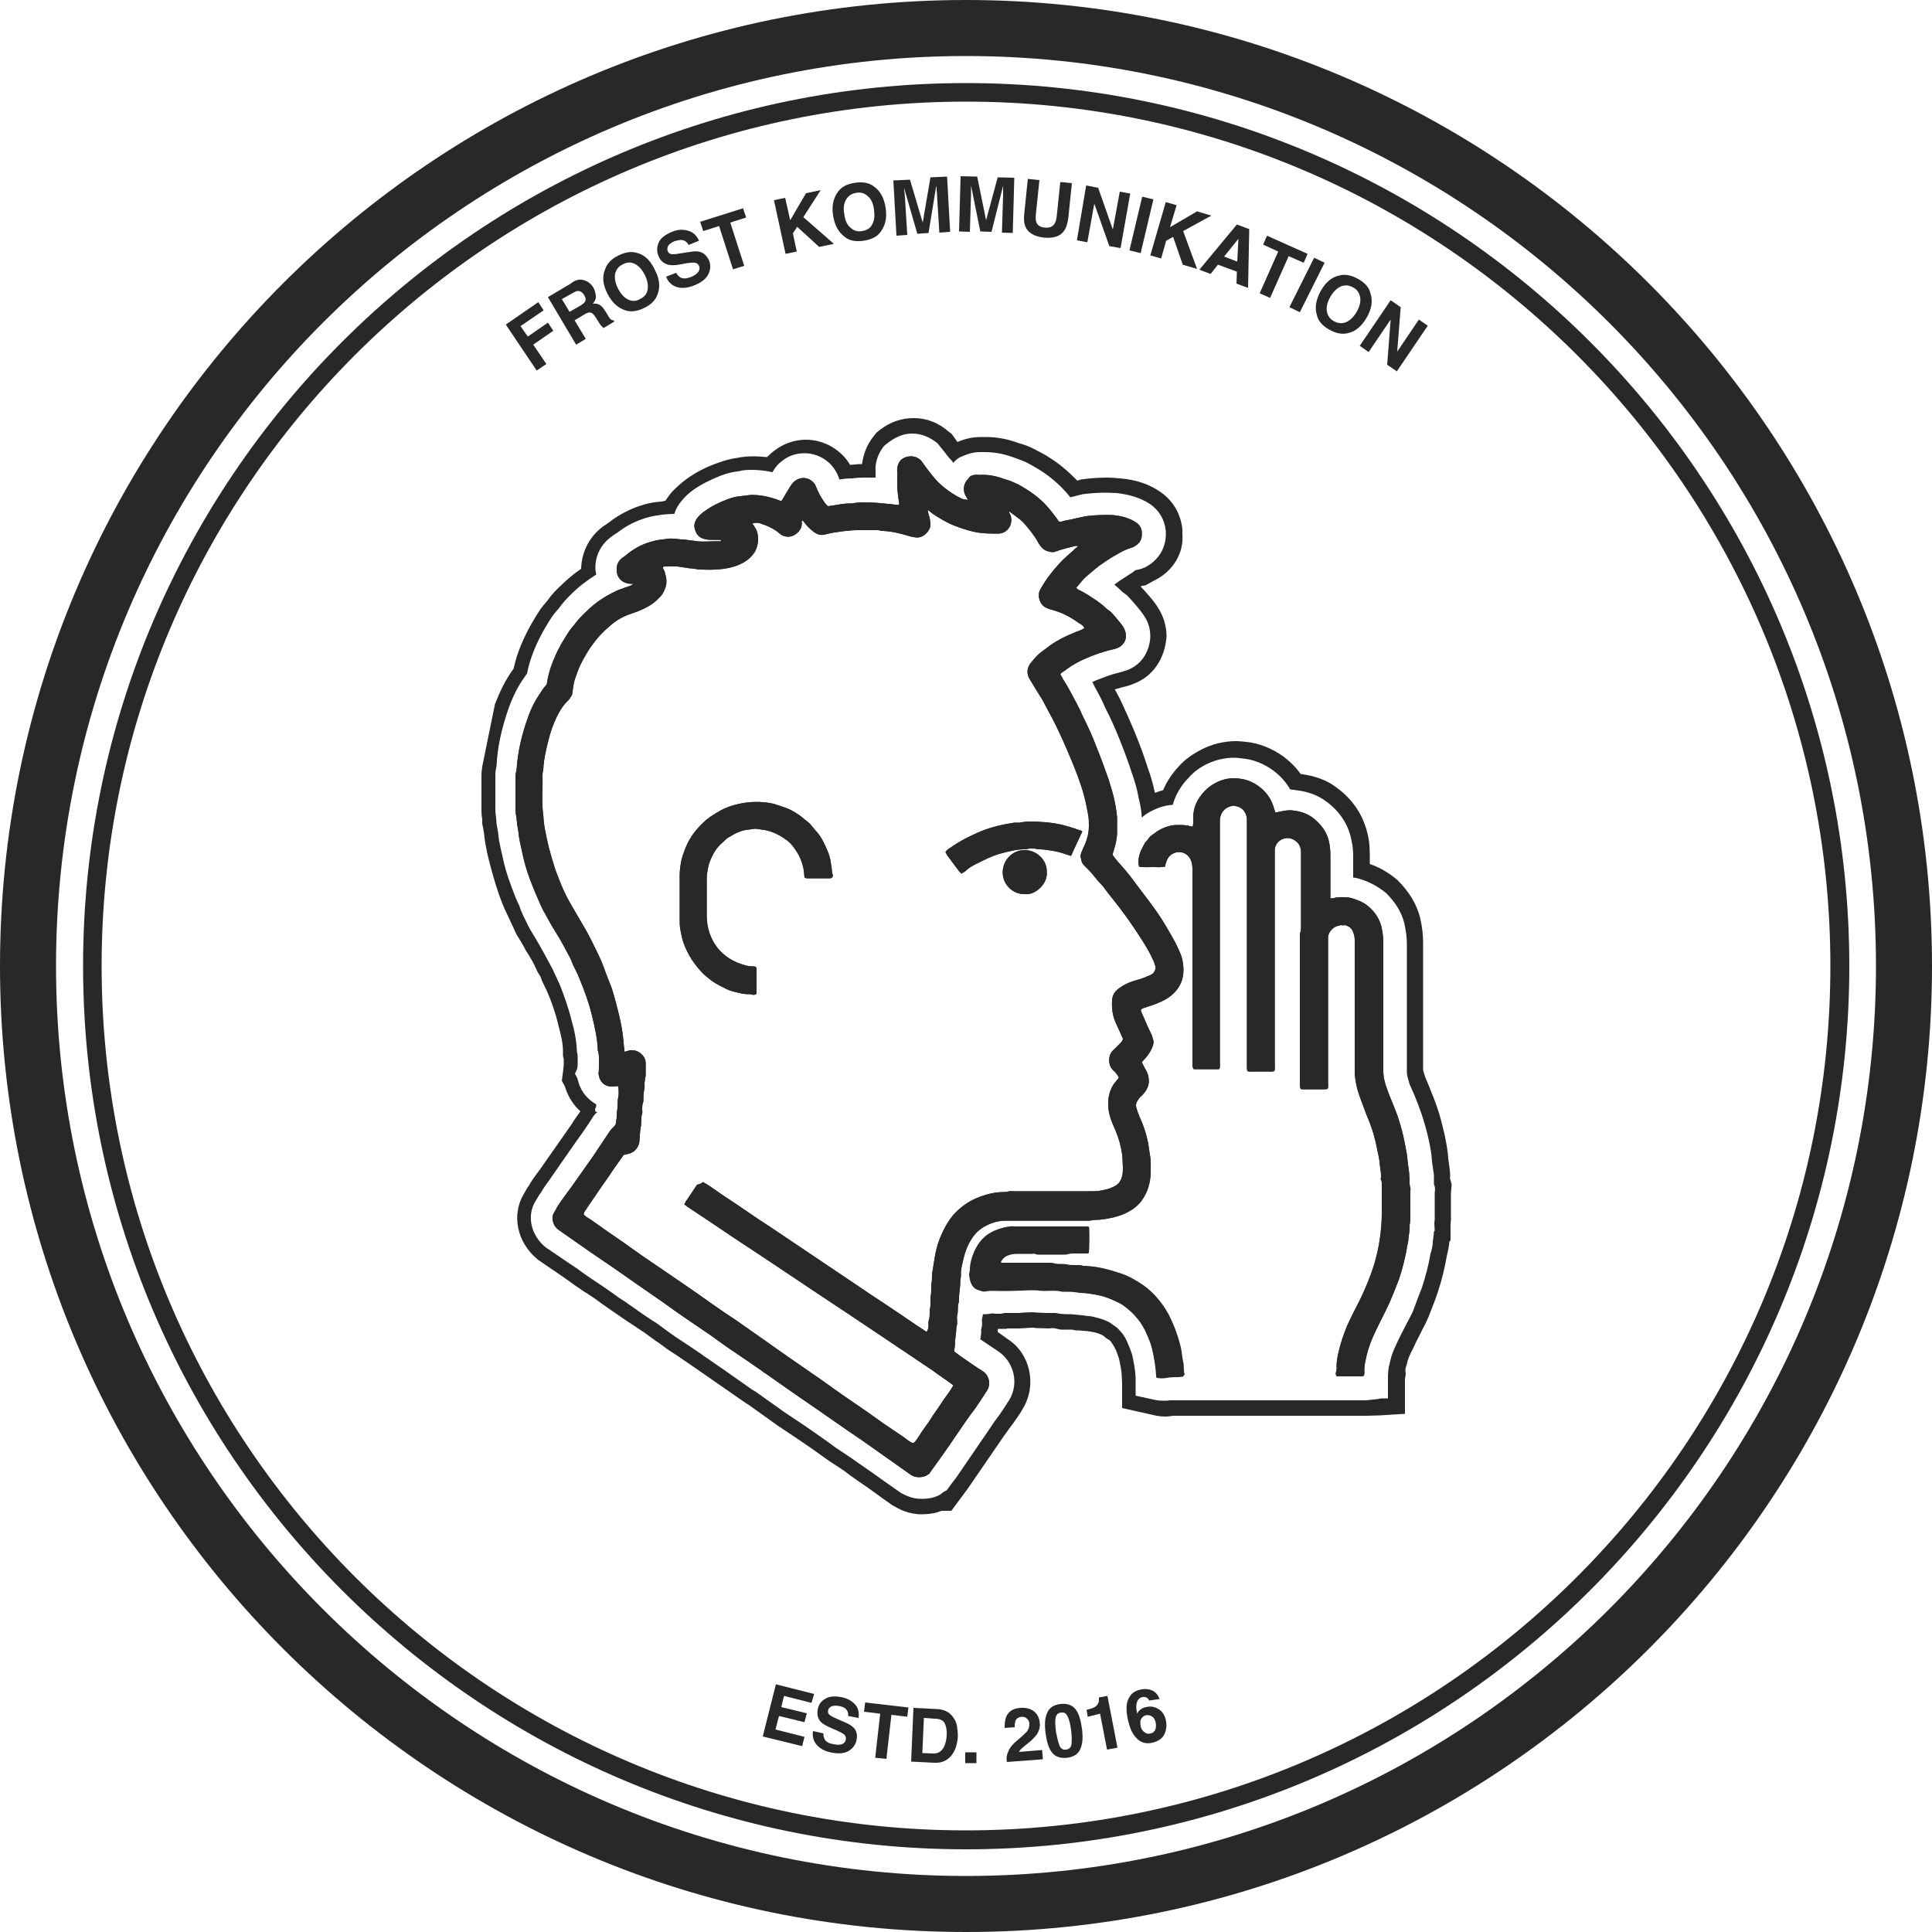 <?xml version="1.0" encoding="utf-8"?>
<!-- Generator: Adobe Illustrator 21.0.0, SVG Export Plug-In . SVG Version: 6.00 Build 0)  -->
<svg version="1.1" id="Layer_1" xmlns="http://www.w3.org/2000/svg" xmlns:xlink="http://www.w3.org/1999/xlink" x="0px" y="0px"
	 viewBox="0 0 500 500" style="enable-background:new 0 0 500 500;" xml:space="preserve">
<style type="text/css">
	.st0{fill:#282829;}
</style>
<g>
	<path class="st0" d="M124.8,198.4c-0.1,0.6-0.2,1.5-0.2,2.3v8.9c0,0.4,0,1.3,0.2,2.4v1.2l0.2,0.9c0.1,0.6,0.2,1.3,0.3,1.8
		c0.1,1.7,0.5,3.3,0.8,4.9l0.4,1.7c0.7,2.8,1.5,5.6,2.4,8.3c0.7,2.1,1.5,4.1,2.1,5.3c0.8,1.8,1.6,3.3,2.6,5.6
		c0.9,1.5,1.8,2.9,2.5,4.3c1.2,1.8,2.2,3.6,3,5.5l0.8,1.3l0.4,1.1l1.3,2.7c1.1,2.6,2.2,5.6,2.9,8.7c0.7,2.6,1.2,4.8,1.2,6.7v1.3
		l0.2,0.8v1.5l-0.1,1l-0.4,3.1l0.8,1.5l0.2,0.6c0.8,2.3,2.1,4.3,3.8,5.8c-0.8,1.2-1.6,2.2-2.3,3.4c-0.5,0.7-8.4,12-8.4,12
		c-1,1.3-1.9,2.5-2.6,3.8c-0.4,0.5-0.7,1.1-1.4,2.3c-3.1,5.3-1.8,12.4,3.7,16.9l3.5,2.4c1.7,1.1,3.2,2.2,4.5,3.1
		c2.3,1.7,4.6,3.2,6.5,4.4c1.5,1.1,3,2.2,4.5,3.2l1.6,1.1c1.7,1.2,3.2,2.2,4.9,3.3l2.1,1.4c1.3,0.9,2.5,1.9,3.8,2.7l2.3,1.7
		c2.2,1.4,4.2,2.8,6.4,4.3l13.4,9.3c0.3,0.2,0.7,0.5,1.1,0.7c1.8,1.3,7.4,5.3,7.4,5.3l4.8,3.2c2.7,1.8,5.4,3.7,8.3,5.8l4.1,2.7
		c2.4,1.9,5.1,3.6,7.3,5.2c0.9,0.7,5.3,3.8,5.3,3.8l0.6,0.3c0.8,0.5,3.4,2,6.9,2c2,0,3.6-0.3,5.2-0.9h2.5l4.3-5.8l9.4-13.7
		c0.8-1.1,1.5-2.1,2.2-3c1-1.4,2-2.8,2.7-4.1c3.6-6.1,1.8-14.2-4.1-17.9l-2.5-1.8c0,0,0-0.7,0.1-0.8c0.3,0,2.1,0,2.1,0l0.4-0.1h3
		l3.4-0.2h0.3l0.6,0.1l3.4,0.1l1.1-0.1l1.9,0.4c0,0,2.1,0,2.3,0c0.4,0,0.8,0,1.1,0.1l0.5,0.1h0.8c0.6,0.1,1.2,0.1,2.3,0.2
		c0.4,0.1,0.8,0.1,1.7,0.3c0.8,0.2,1.6,0.4,2.5,1l0.7,0.6l0.7,0.4l0.4,0.4c0.4,0.6,0.8,1.2,1.3,2.2c0.3,0.8,0.6,1.7,0.8,2.2
		c0.3,1.6,0.7,3.2,0.7,4.5l0.1,1.7v6.6l7.6,1.7c1.2,0.3,2.3,0.5,3.5,0.5c0.7,0,1.4-0.1,2.1-0.2h50.1l3.4-0.1l6.5-0.4V357l0.2-1.4
		l-0.1-1c0-0.5,0.2-0.9,0.4-1.6c0.2-1.2,0.7-2.3,1.7-4.2c0.5-1.2,1.1-2.3,1.7-3.5c0.7-1.5,1.5-2.8,2.2-4.5c0.8-2.1,1.7-4.2,2.4-6.4
		c1-3,1.8-6.2,2.4-9.7c0.3-1.1,0.5-2.2,0.6-3.4l0.3-0.3v-4l0.1-1.3v-7l0.2-2.2l-0.5-1.7h0.1c0-0.6,0-1.6-0.2-2.8l-0.3-2.2
		c-0.1-2-0.5-3.9-0.9-6c-0.6-2.4-1.1-4.8-2-7.3c-0.6-1.8-1.3-3.4-2-5.2c-0.4-1-0.8-2-1-2.4c-0.2-0.7-0.6-1.7-0.6-2V244
		c0-2-0.2-4-0.8-6.6c-0.9-3.4-2.7-6.5-5.8-9.6c-2.2-1.9-4.6-3.3-7.2-4.2v-2.2c0-1.8-0.1-3.5-0.4-4.8c-1-5.1-3.7-9.5-8.1-12.7
		c-2.5-2-5.7-3.1-9.4-3.6c-1.2-1.7-2.6-3.1-4.3-4.4c-3-2.2-6.5-3.6-9.8-3.9c-0.9-0.1-1.8-0.2-2.6-0.2c-3.1,0-6.3,0.8-8.8,2.1
		c-2.2,1.1-4.4,2.6-5.9,4.3c-1.9,2-3.2,4-4.2,6.3c-0.7,0.2-1.4,0.4-2.1,0.7c-0.5-2.3-1.1-4.5-1.9-6.6c-0.9-2.9-2.1-6.1-3.2-8.8
		c-1.2-2.9-2.5-5.8-3.8-8.6c-0.5-1-1-1.9-1.5-2.8c0.7-0.2,1.4-0.4,2.2-0.6c0.9-0.2,1.9-0.5,2.8-0.9c4.8-1.8,8-6.4,8.4-12.2
		c0-2.6-0.8-5.3-2.2-7.4c-0.9-1.6-3.6-4.6-4.5-5.5c0.2-0.1,0.3-0.1,0.4-0.2l0.8-0.1l2.2-1.2c5-2.4,7.8-7.2,7.4-12v-1.3
		c-0.4-4-2.4-7.4-5.7-9.7c-3-2.1-6.6-3.2-10.5-3.5c-0.9-0.1-2.2-0.2-3.4-0.2c-2.2,0-4.8,0.2-6.7,0.5c-0.3,0.1-0.6,0.2-0.9,0.3
		c-2.3-2.4-4.8-4.5-7.1-5.9c-1.2-0.8-2.5-1.5-3.9-2.2c-1.5-0.8-2.9-1.3-4.1-1.6c-2.9-1.1-5.8-1.6-8.5-1.6h-1.3c-2.1,0-4,0.4-5.9,1.2
		l-0.2,0.1l-1.5-2.1l-0.8-0.6c-2.6-2.3-5.7-3.5-9-3.5c-3.2,0-6.1,1-8.7,3l-1,0.8l-0.7,0.9c-1.8,2.2-2.7,4.8-3,7.2
		c-1,0-2,0.1-2.9,0.2c-0.1,0-0.2,0-0.2,0c-2.3-3.9-6.7-6.5-11.4-6.5c-2.1,0-4.2,0.5-6.1,1.5c-1.6,0.8-2.9,1.9-4,3
		c-1.2-0.1-2.3-0.2-3.6-0.2c0,0,0,0-0.1,0c-1.3,0-2.6,0.1-4,0.4c-1.7,0.2-3.4,0.7-5.3,1.4c-3.1,1.1-5.7,2.5-8,4.2
		c-1.4,1-2.6,2.2-3.6,3.2c-0.7,0.8-1.2,1.6-1.7,2.3c-0.3,0.1-0.7,0.1-1,0.2c-1.7,0.1-3.2,0.4-4.6,0.8c-3.1,0.9-6.2,2.4-9,4.6
		c-0.3,0.2-0.6,0.4-0.7,0.5l-0.9,0.6c-3.5,2.6-5.5,6.6-5.6,10.9c-1.9,1.3-3.6,2.7-5.3,4.4c-1,0.9-2.3,2.2-3.4,3.8
		c-0.6,0.7-1.1,1.3-1.8,2.2c-1.6,2.4-3.5,5.6-5,9.2c-0.9,2.1-1.5,4.1-2,6.3l-0.3,0.4c-1.8,2.5-3.2,5.4-4.5,8.7 M371.3,308.7v6.9
		l-0.1,1l0.1,1.9l-0.2,0.2c0,0.6-0.3,2.7-0.3,2.7c0,0.7-0.2,2-0.6,3.1c-0.4,2.5-1.2,5.7-2.2,8.7c-0.8,2.1-1.6,4.1-2.3,6.1
		c-0.7,1.5-1.4,2.7-2.1,4.1c-0.9,1.7-1.4,2.7-1.9,3.8c-1,2.1-1.6,3.5-1.9,5c-0.3,1.2-0.5,2-0.5,2.5l-0.1,1.3v5.9h-1.8l-1,0.2
		l-2.9,0.3h-50.7c-0.6,0.1-1.3,0.1-1.7,0.1c-0.9,0-1.8-0.1-2.6-0.3l-4.6-1v-4.7c-0.1-2.1-0.5-4-0.9-5.9c-0.3-0.9-0.7-2-1.1-2.9
		c-0.5-1.2-1-2.1-1.7-2.9c-0.4-0.4-0.7-0.8-1-1.1l-2.1-1.5c-1-0.5-2.3-1-3.7-1.3c-0.7-0.2-1.3-0.3-1.9-0.3l-1.3-0.2l-1-0.1
		c-1.8-0.2-2.6-0.2-3.5-0.2l-1.4-0.1l-1.1-0.2h-2.2l-2.5-0.1l-1.3-0.1c-1,0-1.8,0.1-2.4,0.1c-0.7,0.1-1.3,0.1-1.5,0.1h-3.3L259,340
		c-0.7,0-1.5,0-2.2-0.1l-1.3,0.2h-1.1c-0.1,0.5-0.2,1-0.3,1.5c0.1,0.8,0.1,1.7-0.2,2.5c0.1,0.6,0,1.2-0.1,1.9l-0.1,0.6l4.6,3.1
		c4.1,2.7,5.5,8.3,2.9,12.6c-0.8,1.3-1.7,2.6-2.5,3.8c-0.8,1.1-1.6,2.1-2.2,3.1l-9.1,13.3c-0.6,0.7-2.4,3.2-2.4,3.2l-0.8,0.4
		c-1.9,1.8-4.8,1.8-5.9,1.8c-2.2,0-3.9-0.9-5.1-1.5l-5.4-3.8c-2.3-1.7-4.9-3.4-7.4-5.2l-4.2-2.8c-2.8-2.1-5.6-4-8.2-5.8l-4.8-3.2
		c-0.1-0.1-5.4-3.8-7.6-5.4l-1-0.6l-8.1-5.7c-1.4-0.9-2.7-1.9-4.1-2.8l-1.1-0.8c-2.2-1.5-4.3-2.9-6.6-4.4l-2.1-1.5
		c-1.4-1-2.6-2-4-2.8l-2.1-1.4c-1.6-1.1-3.1-2.2-4.7-3.3l-1.7-1.1c-1.5-1.1-2.9-2.1-4.4-3.1c-2-1.3-4.2-2.8-6.5-4.5
		c-1.4-0.9-3-2-4.6-3.1l-3.4-2.3c-3.8-3.1-4.9-8.1-2.7-11.8c0.9-1.5,1.1-1.9,1.4-2.2c0.6-1.1,1.4-2.2,2.2-3.3
		c0.2-0.3,8.1-11.7,8.6-12.3c1.1-1.6,2-2.9,2.8-4.2c0.3-0.5,0.7-0.9,1.1-1.2l-0.5-0.1l-0.1-0.7l0.3-0.6v-0.6c-2.1-1.2-3.7-3-4.5-5.4
		l-0.4-1.4l-0.6-1.1l0.6-1.4l0.1-0.9v-2.4l-0.2-1.1c-0.1-3-0.7-5.7-1.4-8.1c-0.8-3.3-2-6.5-3-9.1l-1.3-2.8l-0.5-1.1l-0.8-1.5
		c-1.1-2.1-2.1-3.9-3.2-5.8c-0.8-1.4-1.7-2.7-2.4-4.1c-1-2.1-1.8-3.5-2.3-5.2c-0.7-1.3-1.4-3.2-2.1-5.1c-1-2.6-1.8-5.3-2.3-7.9
		l-0.4-1.7c-0.3-1.4-0.6-2.8-0.7-4.3l-0.4-2.2c0-0.2-0.1-1.7-0.2-2.4c-0.1-0.5-0.1-1.1-0.1-1.4v-8.9c0-1,0.2-1.7,0.3-2.2
		c0.2-4.8,1.3-9.8,3.2-15.2c1.1-3,2.4-5.6,4-7.8l0.7-1c0.4-2.2,1.1-4.3,2-6.5c1.4-3.3,3.3-6.5,4.6-8.4c0.5-0.7,1-1.3,1.5-1.8
		c1.3-1.8,2.2-2.7,3.2-3.7c2.1-2.1,4.2-3.7,6.6-5.2c-0.1-0.4-0.1-0.8-0.2-1.2c-0.2-3.4,1.3-6.5,4-8.5c1.2-0.9,1.6-1.1,1.9-1.3
		c2-1.6,4.6-2.9,7.3-3.7c1.3-0.4,2.6-0.6,4-0.8c1.2-0.1,2-0.2,2.7-0.2h0.5c0.4-1.3,1.1-2.5,2-3.5c0.8-1,1.8-1.9,2.9-2.7
		c2.1-1.5,4.4-2.6,7.1-3.7c1.8-0.7,3.4-1,5-1.2c0.4-0.2,1.9-0.3,2.9-0.3c2,0,3.7,0.2,5.5,0.6l0.2-0.3c0.8-1.5,2.2-2.7,3.8-3.6
		c1.4-0.7,2.8-1,4.3-1c3.9,0,7.4,2.4,8.8,6.1c0,0.2,0.2,0.5,0.3,0.7c1.1-0.2,2.2-0.3,3.3-0.3c0,0,1-0.2,3.1-0.2h2.9V122
		c-0.2-2.2,0.6-4.6,2.2-6.6c2.7-2.3,4.9-3.2,7.3-3.2c2.3,0,4.5,0.9,6.5,2.5l1.7,2.1c0.7,0.9,1.2,1.6,1.8,2.2
		c0.1,0.1,0.4,0.4,0.6,0.8c0.5-0.6,1.1-1.1,1.6-1.4c2.2-1,3.6-1.4,5.3-1.4h1.2c2.4,0,4.8,0.4,7.3,1.3c1.1,0.4,2.3,0.8,3.6,1.4
		c1.3,0.7,2.4,1.3,3.5,2c2.2,1.4,4.7,3.4,6.8,5.8c0.3,0.4,0.7,0.8,1,1.2l3.2-0.8c1.6-0.2,3.8-0.4,5.9-0.4c1.1,0,2.2,0.1,2.9,0.1
		c1.3,0.2,5.1,0.5,8.7,2.9c2.3,1.6,3.7,4,4,6.8c0.3,4.2-1.7,7.6-5.3,9.5l-1.3,0.5l-1.4,0.3c0,0.2-1.3,1-2.4,1.7c-1,0.6-2,1.3-2.9,2
		c0.7,0.6,1.4,1.2,2.1,1.9l1.2,0.9c0.5,0.5,3.6,3.9,4.4,5.3c1.1,1.6,1.6,3.4,1.6,5.4c-0.2,4.1-2.5,7.3-5.9,8.6
		c-0.8,0.3-1.6,0.5-2.3,0.7c-2.2,0.5-3.8,1.2-5.4,1.8c-0.5,0.2-1,0.4-1.4,0.6l0.7,1.4c1.1,2,1.9,3.5,2.6,5.2
		c1.4,2.7,2.7,5.6,3.8,8.4c1.1,2.7,2.2,5.7,3.1,8.5c0.8,2.2,1.4,4.3,1.8,6.6c0.3,1.2,0.7,2.9,0.8,5c0.5-0.5,1.1-0.9,1.4-1.1
		c2.2-1.3,4.4-2.1,6.6-2.2c0.7-2.5,2.1-5,4.1-7c1.3-1.5,2.8-2.6,4.6-3.5c2.2-1.1,4.7-1.7,7.2-1.7c0.7,0,1.4,0.1,2.2,0.2
		c2.7,0.2,5.6,1.4,7.9,3.1c1.9,1.4,3.3,3,4.4,4.9c0.6,0.1,1.1,0.1,1.5,0.2c2.9,0.3,5.7,1.3,7.8,2.9c3.6,2.6,5.9,6.2,6.6,10.3
		c0.3,1.2,0.4,2.5,0.4,4.1v5.3c0.9,0.1,1.6,0.3,2.1,0.5c2.3,0.7,4.6,2,6.5,3.6c2.4,2.4,3.9,4.9,4.6,7.6c0.5,2.2,0.7,3.9,0.7,5.6
		v33.1c0,0.9,0.4,1.9,0.7,3.1l1.2,2.7c0.7,1.7,1.3,3.3,1.9,5c0.8,2.4,1.4,4.6,1.9,6.9c0.4,1.9,0.7,3.5,0.8,5.4l0.4,2.8
		c0.1,0.2,0.1,1,0.1,1.9v1.2l0.2,0.5l0.1,0.8L371.3,308.7z"/>
	<path class="st0" d="M181.9,305.9c2.2,1.2,4,2.7,5.9,3.9c2,1.3,3.9,2.6,5.8,3.9c1.9,1.3,3.8,2.6,5.7,3.8c1.9,1.3,3.9,2.6,5.8,3.9
		c1.9,1.3,3.9,2.6,5.8,3.9c1.9,1.3,3.9,2.6,5.8,3.9c1.9,1.3,3.9,2.6,5.8,3.9c1.9,1.3,3.8,2.6,5.7,3.8c1.9,1.3,3.9,2.6,5.8,3.9
		c1.9,1.3,3.8,2.6,5.8,3.9c0.4-0.6,0.5-1.1,0.5-1.7c0-0.5-0.1-1,0.1-1.4c0.2-0.6,0.2-1.3,0.2-1.9c0-0.3,0-0.6,0-0.8
		c0.3-0.8,0.2-1.7,0.2-2.5c0-0.2,0-0.5,0-0.7c0.2-0.7,0.2-1.4,0.2-2.2c0-0.3,0-0.7,0-1c0.2-0.8,0.2-1.5,0.2-2.3c0-0.3,0-0.6,0.1-1
		c0.1-0.8,0.3-1.7,0.4-2.5c0.2-1.1,0.3-2.1,0.6-3.2c0.5-2.2,1.4-4.3,2.5-6.3c0.7-1.2,1.5-2.4,2.5-3.4c1.6-1.6,3.4-2.9,5.6-3.8
		c2.2-0.9,4.5-1.5,6.9-1.5c0.3,0,0.7,0,1-0.1c0.5-0.2,1-0.1,1.6-0.1c6.5,0,12.9,0,19.4,0c1.2,0,2.5,0,3.7-0.3
		c1.2-0.2,2.3-0.6,3.3-1.2c0.4-0.3,0.8-0.6,1-1c0.8-1.2,0.8-2.5,0.8-3.8c0-0.7-0.1-1.4-0.1-2c0-1-0.2-2-0.4-3
		c-0.4-1.9-1.1-3.8-1.9-5.6c-0.9-2-1.5-4-1.4-6.2c0.1-2.2,0.8-4.1,2.3-5.7c0.2-0.2,0.3-0.4,0.4-0.5c0-0.2,0-0.3,0-0.3
		c-0.4-0.6-0.8-1.2-1.4-1.7c-1.4-1.3-1.4-4,0-5.2c0.6-0.6,1.2-1.2,1.8-1.8c0.3-0.3,0.7-0.7,0.7-1.2c-0.6-1.4-1.2-2.7-1.8-4
		c-0.9-1.9-1.1-3.9-1-5.9c0-0.2,0.1-0.5,0.1-0.7c0.3-1.4,1.3-2.2,2.4-2.9c1.2-0.8,2.6-1.3,4-1.7c0.6-0.2,1.3-0.3,1.8-0.6
		c0.9-0.4,1.9-0.6,2.5-1.3c0.6-1.1,0.6-1.1,0.2-2.3c-0.1-0.4-0.3-0.8-0.5-1.2c-0.8-1.8-1.9-3.6-3-5.3c-1.8-2.8-3.7-5.6-5.8-8.3
		c-1.2-1.6-2.6-3.2-3.8-4.9c-0.5-0.7-1.1-1.2-1.6-1.8c-1-1.2-1.9-2.4-3-3.4c-1.1-1.1-1.1-1.1-1.4-2.6c0-0.1,0-0.2-0.1-0.3
		c0.1-0.4,0.2-0.9,0.4-1.3c0.2-0.6,0.5-1.2,0.8-1.8c0.6-1.5,1-3,1-4.7c0-1,0-2-0.2-3c-0.2-0.9-0.3-1.7-0.5-2.6
		c-0.7-3.3-1.8-6.5-3.1-9.7c-1.2-3-2.5-6-3.9-9c-1.1-2.4-2.4-4.8-3.7-7.2c-0.5-1-1.1-2-1.7-2.9c-0.7-1.2-1.5-2.4-2.2-3.6
		c-0.8-1.3-0.8-2.7,0.1-4c0.5-0.7,1.1-1.3,1.6-1.9c0.8-0.9,1.8-1.5,2.7-2.2c2.2-1.8,4.8-3,7.4-4.1c0.8-0.3,1.6-0.5,2.4-1.1
		c-0.2-0.2-0.3-0.3-0.4-0.5c-0.3-0.3-0.6-0.5-1-0.7c-1.8-1.3-3.7-2.4-5.8-3.1c-0.6-0.2-1.3-0.4-2-0.6c-0.5-0.2-1.1-0.4-1.5-0.8
		c-1.3-1.2-1.4-3.2-0.8-4.2c0.5-0.9,1-1.7,1.6-2.6c0.6-0.9,1.3-1.7,2-2.6c1.4-1.7,2.9-3.2,4.6-4.6c0.2-0.2,0.5-0.4,0.7-0.7
		c0.3-0.2,0.5-0.4,0.9-0.7c-0.3-0.2-0.5-0.1-0.7-0.1c-1.7,0.4-3.4,0.8-5,1.4c-0.7,0.3-1.3,0.2-2,0c-1.2-0.3-1.9-1.1-2.5-2.1
		c-1-1.9-2.4-3.6-3.8-5.2c-1-1.1-2.3-1.9-3.5-2.8c-0.1-0.1-0.2-0.3-0.4-0.1c0.1,0.2,0.2,0.4,0.3,0.6c0.4,0.8,0.4,1.6,0.2,2.5
		c-0.4,1.4-1.6,2.4-3.1,2.5c-2.1,0-4.1,0-6.1-0.4c-1.9-0.4-3.7-1-5.5-1.7c-2-0.8-3.8-1.9-5.6-3.1c-0.4-0.3-0.7-0.6-1.1-0.9
		c-0.1,0.1-0.1,0.1-0.1,0.1c0.1,0.5,0.2,1.1,0.4,1.6c0.2,0.6,0.2,1.3,0.3,1.9c0.1,1.7-1.8,3.6-3.5,3.5c-0.6,0-1.2-0.2-1.8-0.3
		c-2.3-0.7-4.6-1.3-7-1.4c-0.1,0-0.3,0-0.4,0c-0.7-0.3-1.4-0.2-2-0.2c-1.5,0-2.9,0-4.4,0c-1.3,0-2.5,0.2-3.7,0.3
		c-1.5,0.2-2.9,0.4-4.4,0.8c-1,0.3-1.9,0.1-2.8-0.5c-1.1-0.8-2.1-1.8-2.9-2.9c-0.1-0.1-0.2-0.3-0.4-0.2c0,0.1,0,0.3,0,0.5
		c0.1,1.4-0.6,2.4-1.8,3.2c-1.3,0.8-2.9,0.6-3.9-0.3c-1.5-1.3-3.3-2.1-5.2-2.7c-0.7-0.2-1.4-0.1-1.9,0.1c0.3,0.4,0.6,0.8,0.8,1.2
		c0.6,1,0.7,2,0.7,3.1c-0.1,1.1-0.3,2.1-0.9,3.1c-0.8,1.2-1.8,2.1-3.1,2.8c-2.3,1.2-4.7,1.6-7.2,1.7c-1.2,0.1-2.5,0-3.8,0
		c-0.3,0-0.6,0-0.8-0.1c-0.5-0.1-1-0.1-1.4-0.2c-0.3,0-0.6,0-1-0.1c-0.9-0.1-1.8-0.3-2.7-0.4c-1.1-0.1-2.2,0-3.3,0
		c-0.1,0-0.2,0.1-0.4,0.1c0,0.1,0,0.3,0,0.4c0.3,0.5,0.5,1,0.6,1.6c0.4,1.3,0.4,2.6-0.2,3.9c-0.3,0.8-0.8,1.6-1.5,2.2
		c-1.5,1.6-3.4,2.6-5.4,3.4c-0.8,0.3-1.7,0.6-2.5,0.9c-1.9,0.7-3.6,1.8-5,3.1c-1.4,1.2-2.7,2.5-3.8,4c-1.2,1.5-2.2,3.2-3.1,4.9
		c-0.9,1.6-1.4,3.2-2,4.9c-0.1,0.5-0.2,0.9-0.3,1.4c-0.1,0.7-0.2,1.4-0.3,2.1c0,0.2-0.1,0.5-0.3,0.7c-0.3,0.5-0.6,1-1,1.3
		c-1.2,1.2-2.1,2.7-2.8,4.2c-0.9,1.9-1.6,3.9-2.1,6c-0.6,2.5-1.2,4.9-1.3,7.5c0,0.2-0.1,0.3-0.1,0.5c-0.1,0.4-0.1,0.8-0.1,1.2
		c0.1,3.3-0.3,6.7,0.2,10c0.1,1,0.1,2,0.3,3c0.3,1.8,0.7,3.6,1.1,5.3c0.5,1.9,1.1,3.9,1.7,5.8c0.7,1.9,1.4,3.7,2.2,5.5
		c0.9,2,2,3.8,3.1,5.7c0.9,1.6,1.9,3.2,2.8,4.8c1.2,2.2,2.3,4.5,3.4,6.8c0.4,0.8,0.7,1.6,1,2.4c0.5,1.4,1,2.8,1.6,4.2
		c0.7,1.6,1.1,3.4,1.6,5.1c0.5,1.9,1,3.9,1.4,5.9c0.2,1.2,0.4,2.4,0.5,3.6c0.1,1,0.2,2,0.3,3c0,0,0,0.1,0.1,0.2
		c0.3-0.1,0.7-0.2,1-0.3c2.1-0.6,4.4,1.2,4.4,3.2c0,1,0,2,0,3c0,0.2,0,0.5-0.1,0.7c-0.1,0.5-0.1,1-0.2,1.4c0,0.6,0.1,1.3-0.1,1.9
		c-0.2,0.9-0.2,1.8-0.2,2.6c0,0.2,0,0.5-0.1,0.7c-0.2,0.5-0.2,1.1-0.2,1.7c0,0.3,0.1,0.7,0,1c-0.4,1.2-0.1,2.5-0.4,3.7
		c-0.2,1.1-0.2,2.2-0.3,3.4c-0.1,1.6-1.2,3-2.8,3.4c-0.4,0.1-0.9,0.2-1.3,0.3c-1.4,2-2.8,3.9-4.1,5.9c-1.8,2.5-3.5,5.1-5.3,7.7
		c-0.2,0.3-0.4,0.6-0.6,0.9c-0.2,0.3-0.4,0.5-0.3,1c0.2,0.1,0.4,0.3,0.6,0.5c0.6,0.4,1.2,0.7,1.7,1.1c2.5,1.8,5.1,3.6,7.6,5.3
		c1.8,1.3,3.7,2.6,5.5,3.9c2.4,1.6,4.8,3.3,7.2,4.9c1.6,1.1,3.2,2.2,4.8,3.3c2.8,1.9,5.5,3.9,8.3,5.8c1.4,1,2.9,1.9,4.3,2.9
		c2.1,1.5,4.3,3,6.4,4.5c2,1.4,4.1,2.9,6.1,4.3c2.2,1.5,4.3,3,6.5,4.5c2.1,1.4,4.1,2.9,6.1,4.3c2.1,1.5,4.3,3,6.5,4.5
		c2.1,1.4,4.1,2.9,6.1,4.3c1.6,1.1,3.3,2.2,4.9,3.3c0.4,0.3,0.8,0.6,1.2,0.9c0.5,0.3,0.9,0.7,1.5,0.8c1.1-1,1.7-2.4,2.6-3.6
		c0.9-1.2,1.8-2.5,2.6-3.8c0.8-1.2,1.7-2.4,2.5-3.7c0.9-1.3,1.8-2.4,2.6-3.8c-0.1-0.1-0.2-0.3-0.4-0.4c-1.6-1.2-3.3-2.3-4.9-3.5
		c-10-6.7-19.9-13.4-29.9-20c-6.9-4.6-13.7-9.2-20.6-13.7c-4.3-2.9-8.6-5.8-13-8.7c-0.3-0.2-0.5-0.4-0.8-0.6
		c0.2-0.3,0.3-0.6,0.4-0.8c0.3-0.4,0.6-0.8,0.9-1.3c0.7-1,1.3-2,2-3C181.4,306.4,181.6,306.2,181.9,305.9 M250.5,129.4
		c-0.1-0.2-0.2-0.5-0.3-0.6c-1.1-1.5-1-3.5,0.3-4.8c0.2-0.3,0.5-0.6,0.7-0.8c0.7-0.3,1.3-0.4,2-0.3c0.2,0,0.4,0,0.6,0
		c2-0.1,4,0.3,5.9,1c1,0.3,2,0.6,3,1.1c1,0.4,1.9,1,2.9,1.6c2.1,1.3,4.1,2.9,5.7,4.8c0.8,0.9,1.5,1.9,2.2,2.8
		c0.2,0.3,0.4,0.6,0.6,0.8c0.6,0.1,1.1-0.2,1.7-0.3c1.8-0.3,3.5-0.8,5.3-1.1c1.7-0.3,5.2-0.4,6.9-0.3c2.1,0.2,4.2,0.7,6,1.9
		c0.9,0.6,1.4,1.4,1.5,2.5c0,0.1,0,0.2,0,0.4c0.1,1.6-0.7,2.7-2.1,3.4c-0.2,0.1-0.4,0.2-0.7,0.3c-1.8,0.5-3.3,1.5-4.9,2.4
		c-1.1,0.7-2.2,1.4-3.3,2.2c-0.8,0.6-1.5,1.2-2.2,1.8c-0.5,0.4-0.9,0.8-1.4,1.2c-0.2,0.2-0.4,0.4-0.6,0.6c-0.6,0.7-1.1,1.4-1.8,2.1
		c0.1,0.1,0.3,0.3,0.4,0.4c1.7,0.8,3.2,1.8,4.7,2.8c0.8,0.6,1.6,1.1,2.3,1.8c0.5,0.5,1,0.8,1.5,1.2c0.4,0.3,2.9,3.3,3.2,3.8
		c0.5,0.8,0.8,1.6,0.8,2.5c0,1.3-0.9,2.6-2.2,3.1c-0.7,0.3-1.5,0.4-2.2,0.6c-1.9,0.5-3.7,1.1-5.5,1.9c-1.5,0.6-2.9,1.3-4.3,2.2
		c-0.8,0.5-1.5,1.1-2.3,1.6c-0.2,0.1-0.3,0.3-0.5,0.5c0.4,0.6,0.7,1.3,1.1,1.9c0.5,0.8,1,1.6,1.4,2.4c1.2,2.2,2.4,4.4,3.4,6.7
		c1.3,2.6,2.5,5.2,3.5,7.9c1.1,2.7,2.1,5.5,3.1,8.3c0.6,1.9,1.2,3.8,1.6,5.8c0.3,1.7,0.7,3.5,0.6,5.3c0,0.6,0,1.1,0,1.7
		c0.1,2-0.3,3.8-0.9,5.7c-0.1,0.3-0.2,0.6-0.3,1c0.3,0.4,0.6,0.9,1,1.3c0.6,0.8,1.3,1.5,2,2.3c0.8,1,1.6,1.9,2.3,2.9
		c1.4,1.9,2.9,3.8,4.3,5.7c1.5,2,2.9,4,4.2,6.2c0.9,1.6,1.9,3.2,2.7,4.8c0.7,1.5,1.5,3,1.7,4.6c0.5,2.9,0,5.6-2.1,7.8
		c-1.3,1.4-2.9,2.2-4.6,2.9c-1.2,0.5-2.4,0.8-3.5,1.2c-0.2,0.1-0.4,0.2-0.6,0.3c-0.1,0.5,0.1,0.8,0.3,1.2c0.4,0.9,0.8,1.8,1.2,2.8
		c0.4,0.8,0.7,1.5,1.1,2.3c0.3,0.6,0.4,1.2,0.6,1.8c0.1,0.4,0,0.8-0.1,1.2c-0.4,1.3-1.2,2.5-2.1,3.5c-0.3,0.3-0.5,0.6-0.8,0.9
		c0.4,0.9,0.9,1.7,1.3,2.5c0.3,0.7,0.5,1.4,0.5,2.1c0.1,1.4-0.5,2.6-1.4,3.6c-0.3,0.4-0.7,0.7-1,1c-0.2,0.3-0.4,0.6-0.6,0.9
		c-0.3,0.5-0.4,1.1-0.2,1.7c0.2,0.8,0.5,1.5,0.8,2.3c1,2.1,1.7,4.3,2.2,6.6c0.2,1.1,0.3,2.2,0.5,3.3c0.3,1.6,0.2,3.1,0.2,4.7
		c-0.1,2.6-0.8,5-2.4,7.2c-1.2,1.6-2.8,2.6-4.6,3.4c-1.6,0.7-3.2,1-4.9,1.3c-0.8,0.1-1.5,0.2-2.3,0.2c-0.1,0-0.3,0-0.4,0
		c-1.1,0.3-2.2,0.2-3.2,0.2c-6.5,0-13.1,0-19.6,0c-1.8,0-3.4,0.4-5,1.2c-1.9,0.9-3.3,2.3-4.3,4.1c-1.1,1.9-1.7,4-2.1,6.1
		c-0.2,0.9-0.4,1.8-0.3,2.8c0,0.3-0.1,0.6-0.1,0.8c0,0.2-0.1,0.3-0.1,0.5c0.1,1.5-0.3,3-0.3,4.5c0,0.5,0,1-0.2,1.6
		c-0.1,0.3-0.1,0.6-0.1,0.8c0,0.8,0,1.5-0.2,2.3c-0.1,0.3,0,0.6,0,1c0,0.6,0.1,1.2-0.2,1.8c0,0,0,0.1,0,0.1c0,1.1-0.2,2.2-0.3,3.2
		c-0.1,0.8,0,1.6-0.2,2.4c-0.1,0.2,0,0.5,0,0.7c0.7,0.5,1.4,1.1,2.2,1.6c1.7,1.2,3.4,2.4,5.2,3.5c1.6,1.1,2,3.2,1.2,4.7
		c-0.7,1.2-1.5,2.3-2.2,3.4c-0.7,1.1-1.5,2.2-2.3,3.2c-1.8,2.5-3.5,5.1-5.3,7.7c-1.3,1.9-2.6,3.7-3.9,5.5c-0.4,0.6-0.9,1.2-1.4,2
		c0,0-0.1,0.1-0.2,0.1c-0.7,0.6-1.6,0.8-2.6,0.8c-0.8,0-1.5-0.3-2.1-0.7c-1.6-1.1-3.2-2.3-4.8-3.4c-2.5-1.8-5-3.5-7.5-5.3
		c-1.5-1-2.9-2-4.4-3c-2.7-1.9-5.5-3.8-8.2-5.7c-1.6-1.1-3.2-2.2-4.8-3.3c-2.6-1.8-5.1-3.6-7.7-5.4c-0.3-0.2-0.7-0.4-1-0.7
		c-2.6-1.8-5.2-3.6-7.9-5.4c-1.8-1.2-3.5-2.5-5.2-3.7c-2.2-1.5-4.4-3-6.6-4.5c-2.1-1.4-4.1-2.9-6.1-4.3c-2.2-1.5-4.3-3-6.5-4.5
		c-2-1.4-4-2.8-6-4.2c-2.2-1.5-4.4-3-6.6-4.5c-2-1.4-4-2.8-6-4.2c-0.7-0.5-1.3-0.9-2-1.4c-1.2-1-1.7-3-1-4.1c0.3-0.6,0.7-1.2,1-1.8
		c1.1-1.7,2.3-3.3,3.5-4.9c1.6-2.3,3.2-4.5,4.8-6.8c0.9-1.2,1.7-2.5,2.5-3.7c1-1.4,1.9-2.9,2.9-4.3c0.4-0.5,0.9-0.9,1.3-1.4
		c0.2-1,0.4-2.1,0.3-3.2c0.4-1.3,0.1-2.6,0.4-3.9c0.2-0.9,0.1-1.9,0-2.9c-0.6,0-1.2,0.1-1.7,0.1c-1.5,0-2.8-0.9-3.2-2.4
		c-0.1-0.3-0.2-0.7-0.2-0.9c0.1-0.8,0.1-1.4,0.1-2c0-0.8,0-1.6,0-2.4c0-0.5-0.1-1-0.2-1.4c0-0.1-0.1-0.2-0.1-0.4
		c-0.1-3-0.8-6-1.5-8.9c-0.8-3.3-2-6.6-3.3-9.7c-0.4-1.1-1-2.1-1.5-3.2c-0.3-0.6-0.5-1.3-0.8-1.9c-1.3-2.4-2.5-4.8-4-7.1
		c-0.9-1.4-1.6-2.8-2.4-4.2c-0.8-1.3-1.4-2.7-2-4.1c-0.7-1.6-1.4-3.3-2-4.9c-0.9-2.4-1.6-4.8-2.1-7.3c-0.3-1.6-0.8-3.2-0.9-4.9
		c-0.1-0.8-0.3-1.6-0.4-2.4c0-0.3,0-0.6-0.1-1c0-0.5-0.1-1-0.2-1.4c0-0.3-0.1-0.6-0.1-1c0-2.9,0-5.9,0-8.8c0-0.4,0.1-0.9,0.2-1.3
		c0-0.2,0.1-0.3,0.1-0.5c0.3-4.7,1.4-9.2,3-13.6c0.8-2.3,1.9-4.4,3.3-6.4c0.4-0.7,0.9-1.3,1.5-2c0.3-2.2,0.9-4.3,1.8-6.4
		c1.1-2.7,2.5-5.1,4.1-7.5c0.5-0.7,1.1-1.3,1.6-2c0.8-1.1,1.8-2,2.8-3c2.4-2.4,5.1-4.1,8.2-5.5c1-0.4,2-0.7,3.1-1.1
		c0.3-0.1,0.6-0.3,0.8-0.5c0.1,0,0.2,0,0.3-0.1c-0.2-0.2-0.2,0-0.3,0.1c-0.7,0-1.4,0-2.1-0.3c-1.3-0.5-2.2-1.7-2.2-3.2
		c-0.1-1.5,0.5-2.6,1.7-3.4c0.5-0.3,0.9-0.7,1.3-1c1.8-1.4,3.7-2.4,5.9-3c1-0.3,1.9-0.5,3-0.6c0.9-0.1,1.8-0.3,2.8-0.2
		c0.4,0,0.8,0.1,1.2,0.1c0.2,0,0.4,0.1,0.6,0.1c1.1-0.1,2.1,0.3,3.2,0.3c2.3,0.5,4.7,0.1,7,0.2c0.1,0,0.2-0.1,0.3-0.1
		c0-0.3-0.3-0.3-0.5-0.3c-0.8,0-1.5,0-2.3,0c-0.6,0-1.2-0.1-1.8-0.3c-1.3-0.4-1.9-1.4-2.2-2.6c-0.3-1,0.1-2,0.7-2.8
		c0.6-0.7,1.2-1.3,2-1.8c1.8-1.3,3.7-2.2,5.8-3c1.1-0.4,2.2-0.7,3.4-0.8c0.8-0.1,1.7-0.2,2.5-0.3c2.6-0.1,5.1,0.5,7.5,1.4
		c0.1,0.1,0.3,0.1,0.5,0.2c0.1-0.2,0.3-0.4,0.4-0.6c0.7-1.2,1.4-2.4,2.1-3.5c0.4-0.6,0.9-1.1,1.6-1.5c2-1,4.2,0,4.9,1.9
		c0.5,1.2,1,2.3,1.7,3.3c0.4,0.6,0.7,1.2,1.4,1.7c2-0.2,4-0.8,6.1-0.7c2-0.4,4-0.3,6-0.2c2,0.1,4.1,0.4,6.2,0.6
		c0-0.2,0.2-0.3,0.1-0.5c-0.3-1.7-0.5-3.5-0.5-5.3c0-0.9,0-1.9,0-2.8c-0.1-1.1,0.2-2.2,0.9-3c0.8-0.7,1.6-1,2.7-1c1,0,1.8,0.4,2.5,1
		c1,1.3,1.9,2.7,3,4c0.5,0.6,1,1.2,1.5,1.7c1.9,1.8,4,3.3,6.4,4.4C249.8,129.3,250.2,129.3,250.5,129.4
		C250.5,129.4,250.6,129.4,250.5,129.4C250.6,129.4,250.5,129.4,250.5,129.4"/>
	<path class="st0" d="M347,239.4c-0.3,0.1-0.5,0.2-0.7,0.2c-0.6,0.1-1,0.4-1.5,0.8c-0.7,0.7-1.1,1.4-1.1,2.4c0,12.5,0,25,0,37.5
		c0,0.5,0.1,1-0.1,1.5c-0.2,0-0.3,0.1-0.5,0.1c-2,0-4,0-6.1,0c-0.1,0-0.2,0-0.4-0.1c-0.1-0.2-0.1-0.4-0.2-0.7c0-0.3,0-0.6,0-0.8
		c0-12.5,0-24.9,0-37.4c0-0.6,0-1.3,0.2-1.9c0.1-0.3,0.1-0.6,0.1-1c0-6.5,0-12.9,0-19.4c0-1.6-0.7-2.7-2.1-3.4
		c-2.1-1-4.7,0.5-4.7,2.9c0,0.4,0,0.7,0,1.1c0,18.1,0,36.3,0,54.4c0,0.5,0.1,1-0.1,1.6c-0.6,0.2-1.2,0.1-1.8,0.1c-0.6,0-1.1,0-1.7,0
		c-0.6,0-1.2,0-1.8,0c-0.6,0-1.1,0.1-1.7-0.1c0-0.3-0.1-0.5-0.1-0.7c0-0.4,0-0.7,0-1.1c0-20.8,0-41.6,0-62.4c0-0.4,0-0.7,0-1.1
		c-0.1-1.3-0.9-2.8-2.5-3.2c-0.3-0.1-0.6-0.1-1-0.2c-0.1,0-0.3,0.1-0.5,0.1c-1.8,0.4-2.9,1.8-3,3.6c0,0.3,0,0.6,0,1
		c0,20.6,0,41.2,0,61.8c0,0.5,0.1,1-0.1,1.6c-0.1,0.1-0.3,0.1-0.4,0.1c-2,0-4,0-6.1,0c-0.1,0-0.1,0-0.3-0.1c0-0.2-0.1-0.4-0.2-0.6
		c0-0.4,0-0.7,0-1.1c0-16.7,0-33.3,0-50c0-0.9-0.1-1.7-0.5-2.5c-0.9-1.8-3-2.4-4.7-1.4c-0.7,0.4-1.1,0.9-1.4,1.6
		c-0.2,0.5-0.4,1.1-0.5,1.7c-1.1,0.2-2.2,0.1-3.3,0.1c-1.1,0-2.2,0.1-3.4-0.1c-0.2-0.7-0.2-1.5-0.1-2.2c0.2-1.5,1-2.8,1.7-4.1
		c0.7-0.6,1-1.5,1.9-2c0.5-0.3,1-0.8,1.6-1.1c1.5-0.9,3.2-1.4,4.9-1.4c1.2,0,2.3,0,3.5,0.4c0.1,0,0.2,0,0.4,0c0-0.3,0.1-0.6,0.1-0.8
		c0-0.5,0-1,0-1.5c0-2.7,1.1-4.9,2.9-6.8c0.8-0.9,1.8-1.6,2.9-2.2c1.9-1,4-1.4,6.1-1.1c1.9,0.2,3.6,0.9,5.2,2.1
		c2,1.5,3.3,3.5,3.9,5.9c0.1,0.3,0.2,0.5,0.3,0.8c0.9-0.2,1.7-0.4,2.5-0.5c0.5-0.1,1.1-0.1,1.6-0.1c2,0.2,3.9,0.7,5.5,1.9
		c2.2,1.7,3.8,3.8,4.3,6.5c0.2,1,0.3,2.1,0.3,3.1c0,3.4,0,6.7,0,10.1c0,0.4,0,0.8,0,1.2c0.4,0,0.7,0,1-0.1c1-0.3,2-0.2,3-0.2
		c0.7,0,1.4,0.2,2,0.4c1.6,0.5,3.1,1.2,4.3,2.4c1.4,1.3,2.4,2.9,2.9,4.8c0.3,1.3,0.5,2.7,0.5,4.1c0,11.1,0,22.1,0,33.2
		c0,1.7,0.4,3.3,1,4.8c0.9,2.7,2.2,5.2,3,7.9c0.7,2.1,1.2,4.2,1.6,6.3c0.3,1.5,0.6,3,0.7,4.5c0.1,1,0.3,2.1,0.4,3.1
		c0,0.4,0,0.8,0.1,1.2c0,0.8-0.1,1.7,0.2,2.5c0.1,0.3,0,0.6,0,0.8c0,2.3,0,4.7,0,7c0,0.4-0.1,0.9-0.1,1.3c0,0.2-0.1,0.3-0.1,0.5
		c0.1,1.2-0.2,2.4-0.3,3.6c0,0.6-0.2,1.2-0.3,1.8c-0.5,3-1.2,5.9-2.2,8.8c-0.7,1.9-1.5,3.8-2.3,5.7c-1.2,2.7-2.6,5.2-3.8,7.8
		c-0.9,1.9-1.7,3.9-2.2,6c-0.3,1.4-0.7,2.8-0.6,4.3c0,0.3,0,0.6-0.1,1c-0.2,0.1-0.3,0.2-0.5,0.2c-2.1,0-4.2,0-6.3,0
		c-0.1,0-0.2,0-0.3-0.1c-0.3-0.4-0.2-0.8-0.1-1.2c0.1-0.4,0.2-0.8,0.1-1.2c0-1.3,0.2-2.5,0.5-3.7c0.5-2.3,1.3-4.6,2.2-6.8
		c1-2.3,2.2-4.5,3.3-6.7c1.5-3.1,2.8-6.2,3.8-9.5c0.6-2.1,1.1-4.2,1.4-6.4c0.3-2.1,0.5-4.2,0.5-6.4c0-2.3,0-4.6,0-6.9
		c0-0.7,0.1-1.4-0.2-2c-0.1-0.1-0.1-0.3,0-0.5c0.1-1.1-0.2-2.2-0.3-3.4c-0.1-1.5-0.5-3-0.8-4.5c-0.4-2.1-1-4.2-1.8-6.3
		c-0.6-1.5-1.2-2.9-1.7-4.4c-0.7-1.8-1.4-3.6-1.8-5.5c-0.2-1.1-0.4-2.2-0.4-3.3c0-11.4,0-22.8,0-34.2c0-0.8-0.2-1.5-0.5-2.2
		c-0.4-0.9-1.1-1.3-2-1.6C347.7,239.5,347.4,239.5,347,239.4"/>
	<path class="st0" d="M306.4,355.4c0.1,0.3,0,0.6-0.4,0.8c-0.2,0-0.6,0-0.9,0.1c-1.1,0-2.2,0-3.3,0.2c-0.8,0.1-1.7,0.1-2.5,0
		c-0.1-0.2-0.1-0.4-0.1-0.5c-0.1-2.2-0.5-4.5-1-6.7c-0.2-1-0.6-2.1-1-3c0,0,0-0.1,0-0.1c-0.1-0.3-0.3-0.6-0.4-0.9
		c-0.6-1.4-1.4-2.8-2.4-4c-0.9-1.1-1.9-2.1-3-2.9c-0.5-0.4-1-0.8-1.6-1.1c-1.8-0.9-3.6-1.7-5.5-2.1c-0.8-0.2-1.6-0.3-2.3-0.4
		c-0.5-0.1-1-0.2-1.5-0.2h-0.1c-4.8-0.8-9.7-0.8-13.6-0.7c-0.7,0-1.4,0-2.1,0.1c0,0-2.6,0.1-3.6,0.1c-0.8,0-1.7,0-2.6,0
		c-4.5,0-5.5-0.3-5.5-0.3c-0.9-0.3-1.4-1-1.8-1.9c-0.1-0.3-0.1-0.5-0.2-0.8c-0.1-0.4-0.1-0.7-0.2-1.1c0-0.4,0.1-0.8,0.2-1.3
		c0-1.8,0.5-3.4,1.2-5c0.6-1.2,1.3-2.4,2.3-3.3c1-1,2.2-1.7,3.6-2.2c1.1-0.4,2.2-0.7,3.4-0.8c0.3-0.1,0.6,0,0.8,0
		c6.1,0,12.2,0,18.3,0c0.3,0,0.6,0,1,0.1c0.1,0.2,0.1,0.3,0.1,0.5c0.1,1.8,0,5.4-0.1,6.3c-0.2,0.1-0.4,0.1-0.7,0.1
		c-0.5,0-0.9,0-1.4,0v0H265c-0.5,0-1,0-1.6,0H263c-0.6,0-1.3,0.1-1.9,0.3c-1,0.3-1.8,0.9-2.2,1.9c0.3,0.3,0.7,0.2,0.9,0.2h11.5
		c0.6,0,1.1,0,1.7,0.2c0.4,0.1,0.9,0.1,1.3,0.1c0.7,0,1.4,0,2.2,0.2c0.6,0.1,1.2,0.1,1.8,0.1c0.7,0,1.4-0.1,2,0.2c0.1,0,0.3,0,0.4,0
		c3.2,0.1,6.2,0.9,9.2,1.9c2.2,0.7,4.2,1.9,6.1,3.2c1.4,1,2.6,2.2,3.7,3.5c1.1,1.3,2,2.7,2.8,4.2c1.3,2.6,2.3,5.3,2.9,8.2
		c0.3,1.2,0.3,2.5,0.6,3.7C306.3,353.2,306.1,354.3,306.4,355.4z"/>
	<path class="st0" d="M164,151c0.1-0.1,0.1-0.3,0.3-0.1C164.2,150.9,164.1,150.9,164,151z"/>
	<path class="st0" d="M250.5,129.4C250.5,129.4,250.6,129.4,250.5,129.4C250.6,129.4,250.5,129.4,250.5,129.4z"/>
	<path class="st0" d="M208.2,227.1c-0.1-0.9-0.1-1.7-0.3-2.5c-0.4-1.8-1.1-3.4-2.2-4.9c-0.7-1.1-1.6-2-2.7-2.7
		c-1.8-1.2-3.7-2.1-5.9-2.3c-0.2,0-0.4-0.1-0.6-0.1c-0.4,0-0.9-0.2-1.3-0.1c-1.2,0.2-2.5,0.2-3.7,0.7c-1.1,0.4-2.1,1-3.1,1.6
		c-0.6,0.4-1.1,1-1.6,1.4c-1.4,1.2-2.3,2.8-3,4.5c-0.2,0.5-0.4,1.1-0.5,1.6c-0.2,1-0.4,2-0.4,3.1c0,3.3,0,6.6,0,9.9
		c0.1,2.9,0.9,5.5,2.7,7.9c1.9,2.4,4.3,3.8,7.2,4.6c0.7,0.2,1.3,0.3,2,0.3c0.2,0,0.5,0,0.8,0.1c0.1,0.2,0.2,0.4,0.2,0.5
		c0,2,0,4,0,6.1c0,0.2-0.1,0.3-0.1,0.5c-0.4,0.2-0.8,0.2-1.2,0.1c-0.3-0.1-0.6-0.2-0.9-0.1c-1.1,0-2.1-0.3-3.1-0.5
		c-1.1-0.3-2.2-0.6-3.2-1.2c-1.4-0.7-2.8-1.4-4-2.5c-0.4-0.3-0.8-0.6-1.2-1c-2.3-2.3-4.1-5-5.2-8.1c-0.4-1.1-0.6-2.2-0.8-3.3
		c-0.2-1-0.2-2-0.2-3c0-3.7,0-7.4,0-11.1c0-1.4,0.2-2.8,0.5-4.2c0.8-2.8,1.9-5.4,3.8-7.6c1.1-1.3,2.2-2.4,3.6-3.4
		c1.8-1.2,3.6-2.3,5.7-2.9c2.6-0.8,5.2-1.1,7.9-0.9c1.3,0.1,2.7,0.3,4,0.8c1.1,0.4,2.3,0.7,3.4,1.3c1.3,0.7,2.5,1.5,3.6,2.5
		c0.4,0.3,0.8,0.6,1.1,0.9c0.7,0.7,1.2,1.5,1.9,2.2c1.4,1.6,2.2,3.6,3,5.5c0.3,0.8,0.5,1.6,0.6,2.4c0.1,0.7,0.3,1.5,0.3,2.3
		c0,0.3,0.1,0.6,0.2,0.9c0.1,0.3,0,0.6-0.3,0.8c-0.1,0-0.2,0.1-0.4,0.1c-2,0-4,0-6.1,0C208.5,227.2,208.4,227.2,208.2,227.1"/>
	<path class="st0" d="M280.1,215.2c-1,2.2-2,4.2-2.9,6.3c-0.4-0.1-0.7-0.2-1-0.3c-1.6-0.6-3.3-1-5-1.2c-0.7-0.1-1.4-0.2-2-0.2
		c-0.3,0-0.6,0-1-0.1c-0.8-0.2-1.5-0.2-2.3,0c-0.3,0.1-0.6,0.1-0.8,0.1c-2,0-3.9,0.5-5.8,1c-2.4,0.6-4.5,1.7-6.7,2.8
		c-1,0.5-1.9,1-2.7,1.8c-0.3,0.3-0.7,0.4-1.1,0.7c-0.3-0.3-0.6-0.6-0.8-0.9c-1-1.3-1.9-2.6-2.9-3.9c-0.2-0.3-0.3-0.6-0.4-0.8
		c0.3-0.5,0.7-0.8,1.1-1c2.2-1.6,4.7-2.9,7.2-4c1.3-0.6,2.8-1.1,4.2-1.5c1.7-0.5,3.5-0.8,5.3-1.1c0.2,0,0.5,0,0.7,0
		c0.2,0,0.5,0,0.7,0c1.8-0.4,3.5-0.3,5.3-0.2c1.8,0.1,3.6,0.3,5.4,0.7c1.6,0.4,3.3,0.9,4.9,1.5C279.6,214.8,279.8,215,280.1,215.2"
		/>
	<path class="st0" d="M265.3,231.4c-3.3,0.1-5.8-2.6-5.8-5.6c0-3.2,2.5-5.8,5.7-5.8c2.9,0,5.8,2.4,5.7,5.7
		C271.2,228.6,268,231.7,265.3,231.4"/>
	<path class="st0" d="M265,324.4c-0.5,0-1,0-1.6,0v0H265z"/>
	<path class="st0" d="M297.2,346.3c-0.1-0.4-0.3-0.7-0.4-1.1c-0.6-1.4-1.4-2.8-2.4-4c-0.9-1.1-1.9-2.1-3-2.9c2.9,1.8,5,4.3,5.8,7.9
		C297.2,346.2,297.2,346.3,297.2,346.3z"/>
	<path class="st0" d="M181.9,305.9c2.2,1.2,4,2.7,5.9,3.9c2,1.3,3.9,2.6,5.8,3.9c1.9,1.3,3.8,2.6,5.7,3.8c1.9,1.3,3.9,2.6,5.8,3.9
		c1.9,1.3,3.9,2.6,5.8,3.9c1.9,1.3,3.9,2.6,5.8,3.9c1.9,1.3,3.9,2.6,5.8,3.9c1.9,1.3,3.8,2.6,5.7,3.8c1.9,1.3,3.9,2.6,5.8,3.9
		c1.9,1.3,3.8,2.6,5.8,3.9c0.4-0.6,0.5-1.1,0.5-1.7c0-0.5-0.1-1,0.1-1.4c0.2-0.6,0.2-1.3,0.2-1.9c0-0.3,0-0.6,0-0.8
		c0.3-0.8,0.2-1.7,0.2-2.5c0-0.2,0-0.5,0-0.7c0.2-0.7,0.2-1.4,0.2-2.2c0-0.3,0-0.7,0-1c0.2-0.8,0.2-1.5,0.2-2.3c0-0.3,0-0.6,0.1-1
		c0.1-0.8,0.3-1.7,0.4-2.5c0.2-1.1,0.3-2.1,0.6-3.2c0.5-2.2,1.4-4.3,2.5-6.3c0.7-1.2,1.5-2.4,2.5-3.4c1.6-1.6,3.4-2.9,5.6-3.8
		c2.2-0.9,4.5-1.5,6.9-1.5c0.3,0,0.7,0,1-0.1c0.5-0.2,1-0.1,1.6-0.1c6.5,0,12.9,0,19.4,0c1.2,0,2.5,0,3.7-0.3
		c1.2-0.2,2.3-0.6,3.3-1.2c0.4-0.3,0.8-0.6,1-1c0.8-1.2,0.8-2.5,0.8-3.8c0-0.7-0.1-1.4-0.1-2c0-1-0.2-2-0.4-3
		c-0.4-1.9-1.1-3.8-1.9-5.6c-0.9-2-1.5-4-1.4-6.2c0.1-2.2,0.8-4.1,2.3-5.7c0.2-0.2,0.3-0.4,0.4-0.5c0-0.2,0-0.3,0-0.3
		c-0.4-0.6-0.8-1.2-1.4-1.7c-1.4-1.3-1.4-4,0-5.2c0.6-0.6,1.2-1.2,1.8-1.8c0.3-0.3,0.7-0.7,0.7-1.2c-0.6-1.4-1.2-2.7-1.8-4
		c-0.9-1.9-1.1-3.9-1-5.9c0-0.2,0.1-0.5,0.1-0.7c0.3-1.4,1.3-2.2,2.4-2.9c1.2-0.8,2.6-1.3,4-1.7c0.6-0.2,1.3-0.3,1.8-0.6
		c0.9-0.4,1.9-0.6,2.5-1.3c0.6-1.1,0.6-1.1,0.2-2.3c-0.1-0.4-0.3-0.8-0.5-1.2c-0.8-1.8-1.9-3.6-3-5.3c-1.8-2.8-3.7-5.6-5.8-8.3
		c-1.2-1.6-2.6-3.2-3.8-4.9c-0.5-0.7-1.1-1.2-1.6-1.8c-1-1.2-1.9-2.4-3-3.4c-1.1-1.1-1.1-1.1-1.4-2.6c0-0.1,0-0.2-0.1-0.3
		c0.1-0.4,0.2-0.9,0.4-1.3c0.2-0.6,0.5-1.2,0.8-1.8c0.6-1.5,1-3,1-4.7c0-1,0-2-0.2-3c-0.2-0.9-0.3-1.7-0.5-2.6
		c-0.7-3.3-1.8-6.5-3.1-9.7c-1.2-3-2.5-6-3.9-9c-1.1-2.4-2.4-4.8-3.7-7.2c-0.5-1-1.1-2-1.7-2.9c-0.7-1.2-1.5-2.4-2.2-3.6
		c-0.8-1.3-0.8-2.7,0.1-4c0.5-0.7,1.1-1.3,1.6-1.9c0.8-0.9,1.8-1.5,2.7-2.2c2.2-1.8,4.8-3,7.4-4.1c0.8-0.3,1.6-0.5,2.4-1.1
		c-0.2-0.2-0.3-0.3-0.4-0.5c-0.3-0.3-0.6-0.5-1-0.7c-1.8-1.3-3.7-2.4-5.8-3.1c-0.6-0.2-1.3-0.4-2-0.6c-0.5-0.2-1.1-0.4-1.5-0.8
		c-1.3-1.2-1.4-3.2-0.8-4.2c0.5-0.9,1-1.7,1.6-2.6c0.6-0.9,1.3-1.7,2-2.6c1.4-1.7,2.9-3.2,4.6-4.6c0.2-0.2,0.5-0.4,0.7-0.7
		c0.3-0.2,0.5-0.4,0.9-0.7c-0.3-0.2-0.5-0.1-0.7-0.1c-1.7,0.4-3.4,0.8-5,1.4c-0.7,0.3-1.3,0.2-2,0c-1.2-0.3-1.9-1.1-2.5-2.1
		c-1-1.9-2.4-3.6-3.8-5.2c-1-1.1-2.3-1.9-3.5-2.8c-0.1-0.1-0.2-0.3-0.4-0.1c0.1,0.2,0.2,0.4,0.3,0.6c0.4,0.8,0.4,1.6,0.2,2.5
		c-0.4,1.4-1.6,2.4-3.1,2.5c-2.1,0-4.1,0-6.1-0.4c-1.9-0.4-3.7-1-5.5-1.7c-2-0.8-3.8-1.9-5.6-3.1c-0.4-0.3-0.7-0.6-1.1-0.9
		c-0.1,0.1-0.1,0.1-0.1,0.1c0.1,0.5,0.2,1.1,0.4,1.6c0.2,0.6,0.2,1.3,0.3,1.9c0.1,1.7-1.8,3.6-3.5,3.5c-0.6,0-1.2-0.2-1.8-0.3
		c-2.3-0.7-4.6-1.3-7-1.4c-0.1,0-0.3,0-0.4,0c-0.7-0.3-1.4-0.2-2-0.2c-1.5,0-2.9,0-4.4,0c-1.3,0-2.5,0.2-3.7,0.3
		c-1.5,0.2-2.9,0.4-4.4,0.8c-1,0.3-1.9,0.1-2.8-0.5c-1.1-0.8-2.1-1.8-2.9-2.9c-0.1-0.1-0.2-0.3-0.4-0.2c0,0.1,0,0.3,0,0.5
		c0.1,1.4-0.6,2.4-1.8,3.2c-1.3,0.8-2.9,0.6-3.9-0.3c-1.5-1.3-3.3-2.1-5.2-2.7c-0.7-0.2-1.4-0.1-1.9,0.1c0.3,0.4,0.6,0.8,0.8,1.2
		c0.6,1,0.7,2,0.7,3.1c-0.1,1.1-0.3,2.1-0.9,3.1c-0.8,1.2-1.8,2.1-3.1,2.8c-2.3,1.2-4.7,1.6-7.2,1.7c-1.2,0.1-2.5,0-3.8,0
		c-0.3,0-0.6,0-0.8-0.1c-0.5-0.1-1-0.1-1.4-0.2c-0.3,0-0.6,0-1-0.1c-0.9-0.1-1.8-0.3-2.7-0.4c-1.1-0.1-2.2,0-3.3,0
		c-0.1,0-0.2,0.1-0.4,0.1c0,0.1,0,0.3,0,0.4c0.3,0.5,0.5,1,0.6,1.6c0.4,1.3,0.4,2.6-0.2,3.9c-0.3,0.8-0.8,1.6-1.5,2.2
		c-1.5,1.6-3.4,2.6-5.4,3.4c-0.8,0.3-1.7,0.6-2.5,0.9c-1.9,0.7-3.6,1.8-5,3.1c-1.4,1.2-2.7,2.5-3.8,4c-1.2,1.5-2.2,3.2-3.1,4.9
		c-0.9,1.6-1.4,3.2-2,4.9c-0.1,0.5-0.2,0.9-0.3,1.4c-0.1,0.7-0.2,1.4-0.3,2.1c0,0.2-0.1,0.5-0.3,0.7c-0.3,0.5-0.6,1-1,1.3
		c-1.2,1.2-2.1,2.7-2.8,4.2c-0.9,1.9-1.6,3.9-2.1,6c-0.6,2.5-1.2,4.9-1.3,7.5c0,0.2-0.1,0.3-0.1,0.5c-0.1,0.4-0.1,0.8-0.1,1.2
		c0.1,3.3-0.3,6.7,0.2,10c0.1,1,0.1,2,0.3,3c0.3,1.8,0.7,3.6,1.1,5.3c0.5,1.9,1.1,3.9,1.7,5.8c0.7,1.9,1.4,3.7,2.2,5.5
		c0.9,2,2,3.8,3.1,5.7c0.9,1.6,1.9,3.2,2.8,4.8c1.2,2.2,2.3,4.5,3.4,6.8c0.4,0.8,0.7,1.6,1,2.4c0.5,1.4,1,2.8,1.6,4.2
		c0.7,1.6,1.1,3.4,1.6,5.1c0.5,1.9,1,3.9,1.4,5.9c0.2,1.2,0.4,2.4,0.5,3.6c0.1,1,0.2,2,0.3,3c0,0,0,0.1,0.1,0.2
		c0.3-0.1,0.7-0.2,1-0.3c2.1-0.6,4.4,1.2,4.4,3.2c0,1,0,2,0,3c0,0.2,0,0.5-0.1,0.7c-0.1,0.5-0.1,1-0.2,1.4c0,0.6,0.1,1.3-0.1,1.9
		c-0.2,0.9-0.2,1.8-0.2,2.6c0,0.2,0,0.5-0.1,0.7c-0.2,0.5-0.2,1.1-0.2,1.7c0,0.3,0.1,0.7,0,1c-0.4,1.2-0.1,2.5-0.4,3.7
		c-0.2,1.1-0.2,2.2-0.3,3.4c-0.1,1.6-1.2,3-2.8,3.4c-0.4,0.1-0.9,0.2-1.3,0.3c-1.4,2-2.8,3.9-4.1,5.9c-1.8,2.5-3.5,5.1-5.3,7.7
		c-0.2,0.3-0.4,0.6-0.6,0.9c-0.2,0.3-0.4,0.5-0.3,1c0.2,0.1,0.4,0.3,0.6,0.5c0.6,0.4,1.2,0.7,1.7,1.1c2.5,1.8,5.1,3.6,7.6,5.3
		c1.8,1.3,3.7,2.6,5.5,3.9c2.4,1.6,4.8,3.3,7.2,4.9c1.6,1.1,3.2,2.2,4.8,3.3c2.8,1.9,5.5,3.9,8.3,5.8c1.4,1,2.9,1.9,4.3,2.9
		c2.1,1.5,4.3,3,6.4,4.5c2,1.4,4.1,2.9,6.1,4.3c2.2,1.5,4.3,3,6.5,4.5c2.1,1.4,4.1,2.9,6.1,4.3c2.1,1.5,4.3,3,6.5,4.5
		c2.1,1.4,4.1,2.9,6.1,4.3c1.6,1.1,3.3,2.2,4.9,3.3c0.4,0.3,0.8,0.6,1.2,0.9c0.5,0.3,0.9,0.7,1.5,0.8c1.1-1,1.7-2.4,2.6-3.6
		c0.9-1.2,1.8-2.5,2.6-3.8c0.8-1.2,1.7-2.4,2.5-3.7c0.9-1.3,1.8-2.4,2.6-3.8c-0.1-0.1-0.2-0.3-0.4-0.4c-1.6-1.2-3.3-2.3-4.9-3.5
		c-10-6.7-19.9-13.4-29.9-20c-6.9-4.6-13.7-9.2-20.6-13.7c-4.3-2.9-8.6-5.8-13-8.7c-0.3-0.2-0.5-0.4-0.8-0.6
		c0.2-0.3,0.3-0.6,0.4-0.8c0.3-0.4,0.6-0.8,0.9-1.3c0.7-1,1.3-2,2-3C181.4,306.4,181.6,306.2,181.9,305.9 M250.5,129.4
		c-0.1-0.2-0.2-0.5-0.3-0.6c-1.1-1.5-1-3.5,0.3-4.8c0.2-0.3,0.5-0.6,0.7-0.8c0.7-0.3,1.3-0.4,2-0.3c0.2,0,0.4,0,0.6,0
		c2-0.1,4,0.3,5.9,1c1,0.3,2,0.6,3,1.1c1,0.4,1.9,1,2.9,1.6c2.1,1.3,4.1,2.9,5.7,4.8c0.8,0.9,1.5,1.9,2.2,2.8
		c0.2,0.3,0.4,0.6,0.6,0.8c0.6,0.1,1.1-0.2,1.7-0.3c1.8-0.3,3.5-0.8,5.3-1.1c1.7-0.3,5.2-0.4,6.9-0.3c2.1,0.2,4.2,0.7,6,1.9
		c0.9,0.6,1.4,1.4,1.5,2.5c0,0.1,0,0.2,0,0.4c0.1,1.6-0.7,2.7-2.1,3.4c-0.2,0.1-0.4,0.2-0.7,0.3c-1.8,0.5-3.3,1.5-4.9,2.4
		c-1.1,0.7-2.2,1.4-3.3,2.2c-0.8,0.6-1.5,1.2-2.2,1.8c-0.5,0.4-0.9,0.8-1.4,1.2c-0.2,0.2-0.4,0.4-0.6,0.6c-0.6,0.7-1.1,1.4-1.8,2.1
		c0.1,0.1,0.3,0.3,0.4,0.4c1.7,0.8,3.2,1.8,4.7,2.8c0.8,0.6,1.6,1.1,2.3,1.8c0.5,0.5,1,0.8,1.5,1.2c0.4,0.3,2.9,3.3,3.2,3.8
		c0.5,0.8,0.8,1.6,0.8,2.5c0,1.3-0.9,2.6-2.2,3.1c-0.7,0.3-1.5,0.4-2.2,0.6c-1.9,0.5-3.7,1.1-5.5,1.9c-1.5,0.6-2.9,1.3-4.3,2.2
		c-0.8,0.5-1.5,1.1-2.3,1.6c-0.2,0.1-0.3,0.3-0.5,0.5c0.4,0.6,0.7,1.3,1.1,1.9c0.5,0.8,1,1.6,1.4,2.4c1.2,2.2,2.4,4.4,3.4,6.7
		c1.3,2.6,2.5,5.2,3.5,7.9c1.1,2.7,2.1,5.5,3.1,8.3c0.6,1.9,1.2,3.8,1.6,5.8c0.3,1.7,0.7,3.5,0.6,5.3c0,0.6,0,1.1,0,1.7
		c0.1,2-0.3,3.8-0.9,5.7c-0.1,0.3-0.2,0.6-0.3,1c0.3,0.4,0.6,0.9,1,1.3c0.6,0.8,1.3,1.5,2,2.3c0.8,1,1.6,1.9,2.3,2.9
		c1.4,1.9,2.9,3.8,4.3,5.7c1.5,2,2.9,4,4.2,6.2c0.9,1.6,1.9,3.2,2.7,4.8c0.7,1.5,1.5,3,1.7,4.6c0.5,2.9,0,5.6-2.1,7.8
		c-1.3,1.4-2.9,2.2-4.6,2.9c-1.2,0.5-2.4,0.8-3.5,1.2c-0.2,0.1-0.4,0.2-0.6,0.3c-0.1,0.5,0.1,0.8,0.3,1.2c0.4,0.9,0.8,1.8,1.2,2.8
		c0.4,0.8,0.7,1.5,1.1,2.3c0.3,0.6,0.4,1.2,0.6,1.8c0.1,0.4,0,0.8-0.1,1.2c-0.4,1.3-1.2,2.5-2.1,3.5c-0.3,0.3-0.5,0.6-0.8,0.9
		c0.4,0.9,0.9,1.7,1.3,2.5c0.3,0.7,0.5,1.4,0.5,2.1c0.1,1.4-0.5,2.6-1.4,3.6c-0.3,0.4-0.7,0.7-1,1c-0.2,0.3-0.4,0.6-0.6,0.9
		c-0.3,0.5-0.4,1.1-0.2,1.7c0.2,0.8,0.5,1.5,0.8,2.3c1,2.1,1.7,4.3,2.2,6.6c0.2,1.1,0.3,2.2,0.5,3.3c0.3,1.6,0.2,3.1,0.2,4.7
		c-0.1,2.6-0.8,5-2.4,7.2c-1.2,1.6-2.8,2.6-4.6,3.4c-1.6,0.7-3.2,1-4.9,1.3c-0.8,0.1-1.5,0.2-2.3,0.2c-0.1,0-0.3,0-0.4,0
		c-1.1,0.3-2.2,0.2-3.2,0.2c-6.5,0-13.1,0-19.6,0c-1.8,0-3.4,0.4-5,1.2c-1.9,0.9-3.3,2.3-4.3,4.1c-1.1,1.9-1.7,4-2.1,6.1
		c-0.2,0.9-0.4,1.8-0.3,2.8c0,0.3-0.1,0.6-0.1,0.8c0,0.2-0.1,0.3-0.1,0.5c0.1,1.5-0.3,3-0.3,4.5c0,0.5,0,1-0.2,1.6
		c-0.1,0.3-0.1,0.6-0.1,0.8c0,0.8,0,1.5-0.2,2.3c-0.1,0.3,0,0.6,0,1c0,0.6,0.1,1.2-0.2,1.8c0,0,0,0.1,0,0.1c0,1.1-0.2,2.2-0.3,3.2
		c-0.1,0.8,0,1.6-0.2,2.4c-0.1,0.2,0,0.5,0,0.7c0.7,0.5,1.4,1.1,2.2,1.6c1.7,1.2,3.4,2.4,5.2,3.5c1.6,1.1,2,3.2,1.2,4.7
		c-0.7,1.2-1.5,2.3-2.2,3.4c-0.7,1.1-1.5,2.2-2.3,3.2c-1.8,2.5-3.5,5.1-5.3,7.7c-1.3,1.9-2.6,3.7-3.9,5.5c-0.4,0.6-0.9,1.2-1.4,2
		c0,0-0.1,0.1-0.2,0.1c-0.7,0.6-1.6,0.8-2.6,0.8c-0.8,0-1.5-0.3-2.1-0.7c-1.6-1.1-3.2-2.3-4.8-3.4c-2.5-1.8-5-3.5-7.5-5.3
		c-1.5-1-2.9-2-4.4-3c-2.7-1.9-5.5-3.8-8.2-5.7c-1.6-1.1-3.2-2.2-4.8-3.3c-2.6-1.8-5.1-3.6-7.7-5.4c-0.3-0.2-0.7-0.4-1-0.7
		c-2.6-1.8-5.2-3.6-7.9-5.4c-1.8-1.2-3.5-2.5-5.2-3.7c-2.2-1.5-4.4-3-6.6-4.5c-2.1-1.4-4.1-2.9-6.1-4.3c-2.2-1.5-4.3-3-6.5-4.5
		c-2-1.4-4-2.8-6-4.2c-2.2-1.5-4.4-3-6.6-4.5c-2-1.4-4-2.8-6-4.2c-0.7-0.5-1.3-0.9-2-1.4c-1.2-1-1.7-3-1-4.1c0.3-0.6,0.7-1.2,1-1.8
		c1.1-1.7,2.3-3.3,3.5-4.9c1.6-2.3,3.2-4.5,4.8-6.8c0.9-1.2,1.7-2.5,2.5-3.7c1-1.4,1.9-2.9,2.9-4.3c0.4-0.5,0.9-0.9,1.3-1.4
		c0.2-1,0.4-2.1,0.3-3.2c0.4-1.3,0.1-2.6,0.4-3.9c0.2-0.9,0.1-1.9,0-2.9c-0.6,0-1.2,0.1-1.7,0.1c-1.5,0-2.8-0.9-3.2-2.4
		c-0.1-0.3-0.2-0.7-0.2-0.9c0.1-0.8,0.1-1.4,0.1-2c0-0.8,0-1.6,0-2.4c0-0.5-0.1-1-0.2-1.4c0-0.1-0.1-0.2-0.1-0.4
		c-0.1-3-0.8-6-1.5-8.9c-0.8-3.3-2-6.6-3.3-9.7c-0.4-1.1-1-2.1-1.5-3.2c-0.3-0.6-0.5-1.3-0.8-1.9c-1.3-2.4-2.5-4.8-4-7.1
		c-0.9-1.4-1.6-2.8-2.4-4.2c-0.8-1.3-1.4-2.7-2-4.1c-0.7-1.6-1.4-3.3-2-4.9c-0.9-2.4-1.6-4.8-2.1-7.3c-0.3-1.6-0.8-3.2-0.9-4.9
		c-0.1-0.8-0.3-1.6-0.4-2.4c0-0.3,0-0.6-0.1-1c0-0.5-0.1-1-0.2-1.4c0-0.3-0.1-0.6-0.1-1c0-2.9,0-5.9,0-8.8c0-0.4,0.1-0.9,0.2-1.3
		c0-0.2,0.1-0.3,0.1-0.5c0.3-4.7,1.4-9.2,3-13.6c0.8-2.3,1.9-4.4,3.3-6.4c0.4-0.7,0.9-1.3,1.5-2c0.3-2.2,0.9-4.3,1.8-6.4
		c1.1-2.7,2.5-5.1,4.1-7.5c0.5-0.7,1.1-1.3,1.6-2c0.8-1.1,1.8-2,2.8-3c2.4-2.4,5.1-4.1,8.2-5.5c1-0.4,2-0.7,3.1-1.1
		c0.3-0.1,0.6-0.3,0.8-0.5c0.1,0,0.2,0,0.3-0.1c-0.2-0.2-0.2,0-0.3,0.1c-0.7,0-1.4,0-2.1-0.3c-1.3-0.5-2.2-1.7-2.2-3.2
		c-0.1-1.5,0.5-2.6,1.7-3.4c0.5-0.3,0.9-0.7,1.3-1c1.8-1.4,3.7-2.4,5.9-3c1-0.3,1.9-0.5,3-0.6c0.9-0.1,1.8-0.3,2.8-0.2
		c0.4,0,0.8,0.1,1.2,0.1c0.2,0,0.4,0.1,0.6,0.1c1.1-0.1,2.1,0.3,3.2,0.3c2.3,0.5,4.7,0.1,7,0.2c0.1,0,0.2-0.1,0.3-0.1
		c0-0.3-0.3-0.3-0.5-0.3c-0.8,0-1.5,0-2.3,0c-0.6,0-1.2-0.1-1.8-0.3c-1.3-0.4-1.9-1.4-2.2-2.6c-0.3-1,0.1-2,0.7-2.8
		c0.6-0.7,1.2-1.3,2-1.8c1.8-1.3,3.7-2.2,5.8-3c1.1-0.4,2.2-0.7,3.4-0.8c0.8-0.1,1.7-0.2,2.5-0.3c2.6-0.1,5.1,0.5,7.5,1.4
		c0.1,0.1,0.3,0.1,0.5,0.2c0.1-0.2,0.3-0.4,0.4-0.6c0.7-1.2,1.4-2.4,2.1-3.5c0.4-0.6,0.9-1.1,1.6-1.5c2-1,4.2,0,4.9,1.9
		c0.5,1.2,1,2.3,1.7,3.3c0.4,0.6,0.7,1.2,1.4,1.7c2-0.2,4-0.8,6.1-0.7c2-0.4,4-0.3,6-0.2c2,0.1,4.1,0.4,6.2,0.6
		c0-0.2,0.2-0.3,0.1-0.5c-0.3-1.7-0.5-3.5-0.5-5.3c0-0.9,0-1.9,0-2.8c-0.1-1.1,0.2-2.2,0.9-3c0.8-0.7,1.6-1,2.7-1c1,0,1.8,0.4,2.5,1
		c1,1.3,1.9,2.7,3,4c0.5,0.6,1,1.2,1.5,1.7c1.9,1.8,4,3.3,6.4,4.4C249.8,129.3,250.2,129.3,250.5,129.4
		C250.5,129.4,250.6,129.4,250.5,129.4C250.6,129.4,250.5,129.4,250.5,129.4"/>
	<path class="st0" d="M347,239.4c-0.3,0.1-0.5,0.2-0.7,0.2c-0.6,0.1-1,0.4-1.5,0.8c-0.7,0.7-1.1,1.4-1.1,2.4c0,12.5,0,25,0,37.5
		c0,0.5,0.1,1-0.1,1.5c-0.2,0-0.3,0.1-0.5,0.1c-2,0-4,0-6.1,0c-0.1,0-0.2,0-0.4-0.1c-0.1-0.2-0.1-0.4-0.2-0.7c0-0.3,0-0.6,0-0.8
		c0-12.5,0-24.9,0-37.4c0-0.6,0-1.3,0.2-1.9c0.1-0.3,0.1-0.6,0.1-1c0-6.5,0-12.9,0-19.4c0-1.6-0.7-2.7-2.1-3.4
		c-2.1-1-4.7,0.5-4.7,2.9c0,0.4,0,0.7,0,1.1c0,18.1,0,36.3,0,54.4c0,0.5,0.1,1-0.1,1.6c-0.6,0.2-1.2,0.1-1.8,0.1c-0.6,0-1.1,0-1.7,0
		c-0.6,0-1.2,0-1.8,0c-0.6,0-1.1,0.1-1.7-0.1c0-0.3-0.1-0.5-0.1-0.7c0-0.4,0-0.7,0-1.1c0-20.8,0-41.6,0-62.4c0-0.4,0-0.7,0-1.1
		c-0.1-1.3-0.9-2.8-2.5-3.2c-0.3-0.1-0.6-0.1-1-0.2c-0.1,0-0.3,0.1-0.5,0.1c-1.8,0.4-2.9,1.8-3,3.6c0,0.3,0,0.6,0,1
		c0,20.6,0,41.2,0,61.8c0,0.5,0.1,1-0.1,1.6c-0.1,0.1-0.3,0.1-0.4,0.1c-2,0-4,0-6.1,0c-0.1,0-0.1,0-0.3-0.1c0-0.2-0.1-0.4-0.2-0.6
		c0-0.4,0-0.7,0-1.1c0-16.7,0-33.3,0-50c0-0.9-0.1-1.7-0.5-2.5c-0.9-1.8-3-2.4-4.7-1.4c-0.7,0.4-1.1,0.9-1.4,1.6
		c-0.2,0.5-0.4,1.1-0.5,1.7c-1.1,0.2-2.2,0.1-3.3,0.1c-1.1,0-2.2,0.1-3.4-0.1c-0.2-0.7-0.2-1.5-0.1-2.2c0.2-1.5,1-2.8,1.7-4.1
		c0.7-0.6,1-1.5,1.9-2c0.5-0.3,1-0.8,1.6-1.1c1.5-0.9,3.2-1.4,4.9-1.4c1.2,0,2.3,0,3.5,0.4c0.1,0,0.2,0,0.4,0c0-0.3,0.1-0.6,0.1-0.8
		c0-0.5,0-1,0-1.5c0-2.7,1.1-4.9,2.9-6.8c0.8-0.9,1.8-1.6,2.9-2.2c1.9-1,4-1.4,6.1-1.1c1.9,0.2,3.6,0.9,5.2,2.1
		c2,1.5,3.3,3.5,3.9,5.9c0.1,0.3,0.2,0.5,0.3,0.8c0.9-0.2,1.7-0.4,2.5-0.5c0.5-0.1,1.1-0.1,1.6-0.1c2,0.2,3.9,0.7,5.5,1.9
		c2.2,1.7,3.8,3.8,4.3,6.5c0.2,1,0.3,2.1,0.3,3.1c0,3.4,0,6.7,0,10.1c0,0.4,0,0.8,0,1.2c0.4,0,0.7,0,1-0.1c1-0.3,2-0.2,3-0.2
		c0.7,0,1.4,0.2,2,0.4c1.6,0.5,3.1,1.2,4.3,2.4c1.4,1.3,2.4,2.9,2.9,4.8c0.3,1.3,0.5,2.7,0.5,4.1c0,11.1,0,22.1,0,33.2
		c0,1.7,0.4,3.3,1,4.8c0.9,2.7,2.2,5.2,3,7.9c0.7,2.1,1.2,4.2,1.6,6.3c0.3,1.5,0.6,3,0.7,4.5c0.1,1,0.3,2.1,0.4,3.1
		c0,0.4,0,0.8,0.1,1.2c0,0.8-0.1,1.7,0.2,2.5c0.1,0.3,0,0.6,0,0.8c0,2.3,0,4.7,0,7c0,0.4-0.1,0.9-0.1,1.3c0,0.2-0.1,0.3-0.1,0.5
		c0.1,1.2-0.2,2.4-0.3,3.6c0,0.6-0.2,1.2-0.3,1.8c-0.5,3-1.2,5.9-2.2,8.8c-0.7,1.9-1.5,3.8-2.3,5.7c-1.2,2.7-2.6,5.2-3.8,7.8
		c-0.9,1.9-1.7,3.9-2.2,6c-0.3,1.4-0.7,2.8-0.6,4.3c0,0.3,0,0.6-0.1,1c-0.2,0.1-0.3,0.2-0.5,0.2c-2.1,0-4.2,0-6.3,0
		c-0.1,0-0.2,0-0.3-0.1c-0.3-0.4-0.2-0.8-0.1-1.2c0.1-0.4,0.2-0.8,0.1-1.2c0-1.3,0.2-2.5,0.5-3.7c0.5-2.3,1.3-4.6,2.2-6.8
		c1-2.3,2.2-4.5,3.3-6.7c1.5-3.1,2.8-6.2,3.8-9.5c0.6-2.1,1.1-4.2,1.4-6.4c0.3-2.1,0.5-4.2,0.5-6.4c0-2.3,0-4.6,0-6.9
		c0-0.7,0.1-1.4-0.2-2c-0.1-0.1-0.1-0.3,0-0.5c0.1-1.1-0.2-2.2-0.3-3.4c-0.1-1.5-0.5-3-0.8-4.5c-0.4-2.1-1-4.2-1.8-6.3
		c-0.6-1.5-1.2-2.9-1.7-4.4c-0.7-1.8-1.4-3.6-1.8-5.5c-0.2-1.1-0.4-2.2-0.4-3.3c0-11.4,0-22.8,0-34.2c0-0.8-0.2-1.5-0.5-2.2
		c-0.4-0.9-1.1-1.3-2-1.6C347.7,239.5,347.4,239.5,347,239.4"/>
	<path class="st0" d="M306.1,356.3c-0.2,0-0.6,0-1,0.1c-1.1,0-2.2,0-3.2,0.2c-0.8,0.2-1.7,0.1-2.5,0c-0.1-0.2-0.1-0.3-0.1-0.5
		c-0.1-2.3-0.5-4.5-1-6.7c-0.3-1.4-0.8-2.8-1.4-4.1c-0.6-1.5-1.4-2.8-2.4-4c-1.3-1.6-2.8-3-4.6-4c-1.7-0.9-3.6-1.7-5.5-2.1
		c-0.8-0.1-1.6-0.3-2.4-0.4c-1.1-0.2-2.2-0.1-3.2-0.3c-1.2-0.2-2.3-0.2-3.5-0.2c-0.1,0-0.2,0-0.4,0c-1.6-0.4-3.3-0.2-4.9-0.2
		c-0.6,0-1.3-0.1-1.9-0.2c-1.2-0.1-2.3,0-3.5,0c-0.5,0-1,0.1-1.4,0.1c-1.9,0-3.9,0-5.8,0c-0.7,0-1.4,0-2.2,0.2
		c-0.7,0.2-1.4-0.1-2.1-0.4c-0.9-0.4-1.5-1-1.8-1.9c-0.1-0.3-0.1-0.5-0.2-0.8c-0.1-0.4-0.1-0.7-0.2-1.1c0.1-0.4,0.1-0.9,0.2-1.3
		c0.1-1.8,0.5-3.4,1.3-5c0.6-1.3,1.3-2.4,2.3-3.3c1-1,2.2-1.7,3.6-2.2c1.1-0.4,2.2-0.6,3.4-0.8c0.3-0.1,0.6,0,0.8,0
		c6.1,0,12.2,0,18.3,0c0.3,0,0.6,0,1,0.1c0.1,0.2,0.1,0.3,0.1,0.5c0.1,1.8,0,5.5-0.1,6.3c-0.2,0-0.4,0.1-0.7,0.1c-1,0-1.9,0-2.9,0
		c-0.6,0-1.3,0-1.9,0.2c-0.3,0.1-0.6,0.1-1,0.1c-1.9,0-3.7,0-5.6,0c-0.6,0-1.3,0.1-1.9-0.2c-0.2-0.1-0.4,0-0.6,0c-1.4,0-2.7,0-4.1,0
		c-0.6,0-1.3,0.1-1.9,0.3c-1,0.3-1.8,0.9-2.2,1.9c0.3,0.3,0.6,0.2,0.9,0.2c3.8,0,7.7,0,11.5,0c0.6,0,1.1,0,1.7,0.2
		c0.4,0.1,0.9,0.1,1.3,0.1c0.7,0,1.4,0,2.2,0.2c0.6,0.1,1.2,0.1,1.8,0.1c0.7,0,1.4-0.1,2,0.2c0.1,0,0.2,0,0.4,0
		c3.2,0.1,6.2,0.9,9.2,1.9c2.2,0.7,4.2,1.9,6.1,3.2c1.4,1,2.6,2.2,3.7,3.5c1.1,1.3,2,2.7,2.8,4.2c1.3,2.6,2.3,5.3,3,8.2
		c0.3,1.2,0.3,2.5,0.6,3.7c0.3,1.1,0,2.3,0.4,3.3C306.5,355.7,306.4,356,306.1,356.3"/>
	<path class="st0" d="M164,151c0.1-0.1,0.1-0.3,0.3-0.1C164.2,150.9,164.1,150.9,164,151z"/>
	<path class="st0" d="M250.5,129.4C250.5,129.4,250.6,129.4,250.5,129.4C250.6,129.4,250.5,129.4,250.5,129.4z"/>
	<path class="st0" d="M208.2,227.1c-0.1-0.9-0.1-1.7-0.3-2.5c-0.4-1.8-1.1-3.4-2.2-4.9c-0.7-1.1-1.6-2-2.7-2.7
		c-1.8-1.2-3.7-2.1-5.9-2.3c-0.2,0-0.4-0.1-0.6-0.1c-0.4,0-0.9-0.2-1.3-0.1c-1.2,0.2-2.5,0.2-3.7,0.7c-1.1,0.4-2.1,1-3.1,1.6
		c-0.6,0.4-1.1,1-1.6,1.4c-1.4,1.2-2.3,2.8-3,4.5c-0.2,0.5-0.4,1.1-0.5,1.6c-0.2,1-0.4,2-0.4,3.1c0,3.3,0,6.6,0,9.9
		c0.1,2.9,0.9,5.5,2.7,7.9c1.9,2.4,4.3,3.8,7.2,4.6c0.7,0.2,1.3,0.3,2,0.3c0.2,0,0.5,0,0.8,0.1c0.1,0.2,0.2,0.4,0.2,0.5
		c0,2,0,4,0,6.1c0,0.2-0.1,0.3-0.1,0.5c-0.4,0.2-0.8,0.2-1.2,0.1c-0.3-0.1-0.6-0.2-0.9-0.1c-1.1,0-2.1-0.3-3.1-0.5
		c-1.1-0.3-2.2-0.6-3.2-1.2c-1.4-0.7-2.8-1.4-4-2.5c-0.4-0.3-0.8-0.6-1.2-1c-2.3-2.3-4.1-5-5.2-8.1c-0.4-1.1-0.6-2.2-0.8-3.3
		c-0.2-1-0.2-2-0.2-3c0-3.7,0-7.4,0-11.1c0-1.4,0.2-2.8,0.5-4.2c0.8-2.8,1.9-5.4,3.8-7.6c1.1-1.3,2.2-2.4,3.6-3.4
		c1.8-1.2,3.6-2.3,5.7-2.9c2.6-0.8,5.2-1.1,7.9-0.9c1.3,0.1,2.7,0.3,4,0.8c1.1,0.4,2.3,0.7,3.4,1.3c1.3,0.7,2.5,1.5,3.6,2.5
		c0.4,0.3,0.8,0.6,1.1,0.9c0.7,0.7,1.2,1.5,1.9,2.2c1.4,1.6,2.2,3.6,3,5.5c0.3,0.8,0.5,1.6,0.6,2.4c0.1,0.7,0.3,1.5,0.3,2.3
		c0,0.3,0.1,0.6,0.2,0.9c0.1,0.3,0,0.6-0.3,0.8c-0.1,0-0.2,0.1-0.4,0.1c-2,0-4,0-6.1,0C208.5,227.2,208.4,227.2,208.2,227.1"/>
	<path class="st0" d="M280.1,215.2c-1,2.2-2,4.2-2.9,6.3c-0.4-0.1-0.7-0.2-1-0.3c-1.6-0.6-3.3-1-5-1.2c-0.7-0.1-1.4-0.2-2-0.2
		c-0.3,0-0.6,0-1-0.1c-0.8-0.2-1.5-0.2-2.3,0c-0.3,0.1-0.6,0.1-0.8,0.1c-2,0-3.9,0.5-5.8,1c-2.4,0.6-4.5,1.7-6.7,2.8
		c-1,0.5-1.9,1-2.7,1.8c-0.3,0.3-0.7,0.4-1.1,0.7c-0.3-0.3-0.6-0.6-0.8-0.9c-1-1.3-1.9-2.6-2.9-3.9c-0.2-0.3-0.3-0.6-0.4-0.8
		c0.3-0.5,0.7-0.8,1.1-1c2.2-1.6,4.7-2.9,7.2-4c1.3-0.6,2.8-1.1,4.2-1.5c1.7-0.5,3.5-0.8,5.3-1.1c0.2,0,0.5,0,0.7,0
		c0.2,0,0.5,0,0.7,0c1.8-0.4,3.5-0.3,5.3-0.2c1.8,0.1,3.6,0.3,5.4,0.7c1.6,0.4,3.3,0.9,4.9,1.5C279.6,214.8,279.8,215,280.1,215.2"
		/>
	<path class="st0" d="M265.3,231.4c-3.3,0.1-5.8-2.6-5.8-5.6c0-3.2,2.5-5.8,5.7-5.8c2.9,0,5.8,2.4,5.7,5.7
		C271.2,228.6,268,231.7,265.3,231.4"/>
</g>
<path class="st0" d="M250,478.6C124,478.6,21.5,376,21.5,250S124,21.5,250,21.5S478.6,124,478.6,250S376,478.6,250,478.6z M250,26.3
	C126.6,26.3,26.3,126.6,26.3,250c0,123.4,100.4,223.7,223.7,223.7c123.4,0,223.7-100.4,223.7-223.7C473.7,126.6,373.4,26.3,250,26.3
	z"/>
<path class="st0" d="M250,500C112.1,500,0,387.9,0,250C0,112.1,112.1,0,250,0c137.8,0,250,112.1,250,250
	C500,387.9,387.9,500,250,500z M250,14.5C120.1,14.5,14.5,120.1,14.5,250c0,129.9,105.7,235.5,235.5,235.5
	c129.9,0,235.5-105.7,235.5-235.5C485.5,120.1,379.9,14.5,250,14.5z"/>
<g>
	<path class="st0" d="M210,440.7l-7.1-1.8l-0.7,2.9l6.6,1.6l-0.6,2.3l-6.6-1.6l-0.9,3.5l7.5,1.9l-0.6,2.4l-10.2-2.5l3.4-13.5
		l9.9,2.5L210,440.7z"/>
	<path class="st0" d="M213.1,448.6c0,0.6,0.1,1.1,0.3,1.5c0.4,0.7,1.1,1.1,2.3,1.3c0.7,0.1,1.3,0.2,1.7,0.1c0.9-0.1,1.4-0.6,1.5-1.4
		c0.1-0.5-0.1-0.8-0.4-1.2c-0.4-0.3-1-0.6-1.8-1l-1.4-0.6c-1.4-0.6-2.3-1.1-2.8-1.6c-0.8-0.8-1.1-1.9-0.9-3.2
		c0.2-1.2,0.8-2.2,1.9-2.8c1-0.7,2.4-0.8,4.2-0.5c1.5,0.3,2.6,0.9,3.5,1.8c0.9,0.9,1.2,2.2,1,3.6l-2.7-0.5c0.1-0.8-0.2-1.5-0.8-2
		c-0.4-0.3-1-0.5-1.6-0.6c-0.8-0.1-1.4-0.1-1.9,0.1c-0.5,0.2-0.8,0.6-0.9,1.1c-0.1,0.5,0.1,0.9,0.5,1.2c0.3,0.2,0.8,0.5,1.7,0.9
		l2.3,1c1,0.4,1.7,0.9,2.2,1.4c0.7,0.8,0.9,1.8,0.7,3c-0.2,1.2-0.9,2.2-2,2.9c-1.1,0.7-2.6,0.8-4.3,0.5c-1.8-0.3-3.1-1-4-2
		c-0.9-1-1.2-2.2-1-3.6L213.1,448.6z"/>
	<path class="st0" d="M235.1,441.9l-0.3,2.4l-4.1-0.5l-1.3,11.4l-2.9-0.3l1.3-11.4l-4.2-0.5l0.3-2.4L235.1,441.9z"/>
	<path class="st0" d="M244.5,442.7c1,0.4,1.7,1,2.3,1.9c0.5,0.7,0.8,1.5,0.9,2.3c0.1,0.8,0.2,1.6,0.2,2.3c-0.1,1.8-0.5,3.4-1.3,4.6
		c-1.1,1.7-2.7,2.5-4.8,2.4l-6-0.3l0.6-13.9l6,0.3C243.2,442.3,243.9,442.5,244.5,442.7z M239.1,444.6l-0.4,9.1l2.7,0.1
		c1.4,0.1,2.4-0.6,3-1.9c0.3-0.7,0.5-1.6,0.6-2.6c0.1-1.4-0.1-2.5-0.5-3.3c-0.4-0.8-1.3-1.2-2.6-1.2L239.1,444.6z"/>
	<path class="st0" d="M249.8,453.5l2.9,0l0,2.8l-2.9,0L249.8,453.5z"/>
	<path class="st0" d="M260.9,453.4c0.3-0.9,1.1-2,2.5-3.1c1.2-1,1.9-1.7,2.3-2.1c0.5-0.6,0.7-1.3,0.7-2c0-0.6-0.2-1-0.6-1.4
		s-0.8-0.5-1.4-0.5c-0.8,0.1-1.3,0.4-1.6,1c-0.1,0.4-0.2,0.9-0.2,1.7l-2.6,0.2c0-1.2,0.1-2.1,0.4-2.9c0.6-1.4,1.8-2.2,3.7-2.3
		c1.4-0.1,2.6,0.2,3.5,0.9c0.9,0.7,1.4,1.8,1.5,3.1c0.1,1-0.2,1.9-0.7,2.8c-0.4,0.5-1,1.2-1.8,1.9l-1,0.8c-0.6,0.5-1.1,0.9-1.3,1.1
		c-0.2,0.2-0.4,0.5-0.6,0.8l6-0.5l0.2,2.4l-9.3,0.7C260.4,455.1,260.5,454.2,260.9,453.4z"/>
	<path class="st0" d="M278.3,442.3c0.9,1.1,1.4,2.8,1.7,5c0.3,2.2,0.2,4-0.4,5.3c-0.5,1.3-1.7,2.1-3.4,2.3c-1.7,0.2-3-0.2-3.9-1.3
		c-0.9-1.1-1.4-2.8-1.7-5c-0.3-2.2-0.2-4,0.4-5.3c0.5-1.3,1.7-2.1,3.4-2.3S277.4,441.2,278.3,442.3z M274.2,451.8
		c0.4,0.8,0.9,1.1,1.7,1c0.8-0.1,1.3-0.6,1.4-1.4c0.1-0.9,0.1-2.1-0.1-3.6c-0.2-1.6-0.5-2.8-0.9-3.6s-0.9-1.1-1.7-1
		c-0.8,0.1-1.3,0.6-1.4,1.4c-0.2,0.8-0.1,2,0.1,3.7C273.6,449.8,273.9,451,274.2,451.8z"/>
	<path class="st0" d="M281.5,444.3l-0.3-1.8c0.8-0.2,1.4-0.4,1.7-0.5c0.5-0.2,0.9-0.5,1.2-1c0.2-0.3,0.3-0.6,0.3-1.1
		c0-0.3,0-0.4,0-0.6l2.2-0.4l2.6,13.4l-2.7,0.5l-1.8-9.3L281.5,444.3z"/>
	<path class="st0" d="M297.4,440.1c-0.1-0.2-0.2-0.4-0.4-0.6c-0.4-0.3-0.9-0.4-1.4-0.3c-0.8,0.2-1.3,0.8-1.5,1.9
		c-0.1,0.6,0,1.4,0.2,2.4c0.2-0.5,0.5-0.8,0.9-1.1c0.4-0.3,0.8-0.5,1.4-0.6c1.2-0.3,2.2-0.1,3.2,0.5c1,0.6,1.6,1.5,1.9,2.8
		c0.3,1.2,0.2,2.4-0.3,3.6c-0.5,1.1-1.5,1.9-3.1,2.3c-1.7,0.4-3.1,0-4.2-1.2c-0.9-0.9-1.6-2.3-2-4c-0.3-1-0.4-1.8-0.5-2.5
		c-0.1-1.2-0.1-2.2,0.2-3c0.2-0.7,0.6-1.4,1.1-1.9c0.5-0.5,1.2-0.9,2.1-1.1c1.2-0.3,2.3-0.2,3.2,0.2c0.9,0.4,1.5,1.2,1.9,2.2
		L297.4,440.1z M296.2,448.3c0.5,0.4,1,0.5,1.6,0.3c0.6-0.1,1-0.5,1.2-1c0.2-0.5,0.2-1.1,0.1-1.8c-0.2-0.8-0.5-1.3-1-1.6
		c-0.5-0.3-1-0.4-1.5-0.3c-0.4,0.1-0.8,0.3-1.1,0.7c-0.4,0.5-0.5,1.2-0.3,2.1C295.3,447.4,295.7,448,296.2,448.3z"/>
</g>
<g>
	<path class="st0" d="M130.9,84l8.4-5.8l1.4,2.1l-6,4.1l1.9,2.7l5.2-3.6l1.4,2.1l-5.2,3.6l3.4,5l-2.5,1.7L130.9,84z"/>
	<path class="st0" d="M149.7,72.4c0.6-0.1,1.1,0,1.7,0.2c0.4,0.2,0.9,0.4,1.2,0.7c0.4,0.3,0.7,0.7,1,1.2c0.3,0.6,0.5,1.2,0.6,2
		s-0.2,1.4-0.8,2.1c0.7-0.1,1.3,0,1.8,0.3c0.5,0.3,1,0.9,1.5,1.7l0.5,0.8c0.3,0.6,0.6,0.9,0.7,1.1c0.3,0.3,0.6,0.4,0.9,0.4l0.2,0.3
		l-2.8,1.7c-0.2-0.2-0.4-0.4-0.6-0.6c-0.3-0.3-0.5-0.6-0.7-1l-0.7-1.1c-0.5-0.8-0.9-1.2-1.3-1.3c-0.4-0.1-1,0-1.7,0.5l-2.5,1.5
		l2.9,4.8l-2.5,1.5l-7.3-12.3l5.9-3.5C148.4,72.8,149.1,72.5,149.7,72.4z M145.4,77.4l2,3.3l2.8-1.6c0.5-0.3,0.9-0.6,1.1-0.9
		c0.4-0.5,0.3-1.1-0.1-1.8c-0.4-0.7-1-1.1-1.6-1.1c-0.4,0-0.8,0.2-1.3,0.5L145.4,77.4z"/>
	<path class="st0" d="M170.2,76.1c-0.5,1.5-1.6,2.7-3.5,3.6c-1.8,0.9-3.5,1.1-4.9,0.6c-1.9-0.6-3.4-2-4.6-4.3
		c-1.2-2.4-1.4-4.4-0.6-6.3c0.5-1.5,1.6-2.7,3.5-3.6c1.8-0.9,3.5-1.1,4.9-0.6c1.9,0.5,3.4,2,4.5,4.4
		C170.7,72.2,170.9,74.2,170.2,76.1z M167.6,75c0.2-1.1,0-2.4-0.7-3.8c-0.7-1.4-1.6-2.4-2.6-2.9s-2-0.5-3.1,0.1
		c-1.1,0.5-1.7,1.3-2,2.4c-0.2,1.1,0,2.4,0.7,3.8s1.6,2.4,2.6,2.9c1,0.5,2.1,0.5,3.1-0.1C166.7,76.9,167.4,76.1,167.6,75z"/>
	<path class="st0" d="M175,70.6c0.3,0.6,0.7,1,1.1,1.2c0.7,0.4,1.6,0.3,2.7-0.1c0.7-0.3,1.2-0.6,1.5-0.9c0.7-0.6,0.9-1.3,0.6-2
		c-0.2-0.4-0.5-0.7-1-0.8c-0.5-0.1-1.2,0-2.1,0.1l-1.6,0.3c-1.5,0.3-2.6,0.3-3.3,0.1c-1.1-0.3-2-1-2.5-2.3c-0.5-1.2-0.4-2.4,0.1-3.5
		s1.7-2,3.4-2.7c1.4-0.6,2.8-0.7,4.1-0.3c1.3,0.3,2.3,1.2,2.9,2.6l-2.7,1.1c-0.4-0.8-1-1.2-1.8-1.3c-0.5,0-1.1,0.1-1.8,0.3
		c-0.7,0.3-1.3,0.7-1.6,1.1c-0.3,0.5-0.4,1-0.2,1.5c0.2,0.5,0.5,0.7,1.1,0.8c0.3,0,1,0,2-0.2l2.6-0.4c1.1-0.2,2-0.2,2.7,0
		c1,0.3,1.8,1.1,2.3,2.2c0.5,1.2,0.4,2.4-0.2,3.6c-0.6,1.2-1.8,2.1-3.5,2.8c-1.7,0.7-3.3,0.9-4.6,0.5c-1.3-0.4-2.3-1.3-2.8-2.7
		L175,70.6z"/>
	<path class="st0" d="M192.3,53.9l0.8,2.4l-4.1,1.3l3.6,11.2l-2.9,0.9l-3.6-11.2l-4.1,1.3l-0.8-2.4L192.3,53.9z"/>
	<path class="st0" d="M200.3,51.8l2.9-0.6l1.3,5.8l4.1-7l3.8-0.8l-4.5,7l7.9,6.9l-3.8,0.8l-5.7-5.2l-1.1,1.7l1,4.7l-2.9,0.6
		L200.3,51.8z"/>
	<path class="st0" d="M227.9,60c-0.9,1.3-2.4,2-4.4,2.3c-2,0.3-3.7,0-4.9-1c-1.6-1.2-2.6-3-3-5.5c-0.4-2.6,0.1-4.6,1.3-6.2
		c0.9-1.3,2.4-2,4.4-2.3c2-0.3,3.7,0,4.9,1c1.6,1.1,2.6,2.9,3,5.5C229.6,56.4,229.1,58.4,227.9,60z M225.7,58.1
		c0.6-1,0.7-2.2,0.5-3.8c-0.2-1.6-0.7-2.8-1.6-3.5c-0.8-0.8-1.8-1.1-3-0.9s-2,0.7-2.6,1.7c-0.6,1-0.8,2.2-0.5,3.8
		c0.2,1.6,0.7,2.8,1.6,3.5c0.8,0.8,1.8,1.1,3,0.9C224.3,59.6,225.2,59.1,225.7,58.1z"/>
	<path class="st0" d="M240.8,45.9l4.3-0.2l0.8,14.3l-2.8,0.2l-0.6-9.7c0-0.3,0-0.7-0.1-1.2c0-0.5,0-0.9-0.1-1.2l-2,12.2l-2.9,0.2
		l-3.4-11.8c0,0.3,0,0.7,0.1,1.2c0,0.5,0.1,0.9,0.1,1.2l0.6,9.7l-2.8,0.2l-0.8-14.3l4.3-0.2l3.3,11.1L240.8,45.9z"/>
	<path class="st0" d="M258.2,45.9l4.3,0.1l-0.4,14.3l-2.8-0.1l0.3-9.7c0-0.3,0-0.7,0-1.2c0-0.5,0-0.9,0-1.2l-3,11.9l-2.9-0.1
		L251.3,48c0,0.3,0,0.7,0,1.2c0,0.5,0,0.9,0,1.2L251,60l-2.8-0.1l0.4-14.3l4.3,0.1l2.3,11.3L258.2,45.9z"/>
	<path class="st0" d="M266,46.3l3,0.3l-0.9,8.7c-0.1,1-0.1,1.7,0.1,2.2c0.3,0.8,1,1.3,2.2,1.4c1.2,0.1,2-0.2,2.5-1
		c0.3-0.4,0.5-1.1,0.6-2.1l0.9-8.7l3,0.3l-0.9,8.8c-0.2,1.5-0.5,2.7-1.1,3.5c-1,1.5-2.8,2-5.2,1.8c-2.5-0.3-4.1-1.2-4.8-2.8
		c-0.4-0.9-0.5-2.1-0.3-3.6L266,46.3z"/>
	<path class="st0" d="M281.1,48l3.1,0.6l3.8,10.8l1.8-9.8l2.7,0.5L290,64.2l-2.9-0.5l-3.9-11l-1.8,10l-2.7-0.5L281.1,48z"/>
	<path class="st0" d="M295.2,65.5l-2.9-0.7l3.3-13.9l2.9,0.7L295.2,65.5z"/>
	<path class="st0" d="M301.7,52.3l2.8,0.8l-1.7,5.7l7-4.1l3.7,1.1l-7.3,4l3.6,9.8l-3.7-1.1l-2.5-7.2l-1.8,1l-1.3,4.6l-2.8-0.8
		L301.7,52.3z"/>
	<path class="st0" d="M320.1,58.1l3.2,1.2L323,74.5l-3-1.1l0.1-3.1l-4.9-1.8l-1.9,2.4l-2.9-1.1L320.1,58.1z M316.8,66.4l3.4,1.3
		l0.3-5.9L316.8,66.4z"/>
	<path class="st0" d="M338.4,65.7l-1,2.3l-3.9-1.7l-4.8,10.8l-2.7-1.2l4.8-10.8l-3.9-1.8l1-2.3L338.4,65.7z"/>
	<path class="st0" d="M336.4,80.8l-2.7-1.3l6.4-12.8l2.7,1.3L336.4,80.8z"/>
	<path class="st0" d="M348.9,86.2c-1.5,0.4-3.1,0.1-4.9-0.9c-1.8-1-2.9-2.3-3.2-3.8c-0.6-1.9-0.2-4,1-6.2c1.3-2.3,2.9-3.6,4.8-4
		c1.5-0.4,3.1-0.1,4.9,0.9c1.8,1,2.9,2.3,3.2,3.8c0.6,1.9,0.3,3.9-1,6.2C352.4,84.4,350.8,85.8,348.9,86.2z M348.3,83.4
		c1-0.4,2-1.3,2.8-2.7c0.8-1.4,1.1-2.6,0.9-3.8c-0.2-1.1-0.8-2-1.8-2.5c-1-0.6-2.1-0.7-3.1-0.3c-1,0.4-2,1.3-2.8,2.7
		c-0.8,1.4-1.1,2.7-0.9,3.8c0.2,1.1,0.8,2,1.8,2.5C346.2,83.7,347.3,83.8,348.3,83.4z"/>
	<path class="st0" d="M359.9,77.7l2.6,1.8l-0.9,11.5l5.6-8.3l2.3,1.6l-8,11.8l-2.5-1.7l0.9-11.7l-5.7,8.4l-2.3-1.6L359.9,77.7z"/>
</g>
</svg>
